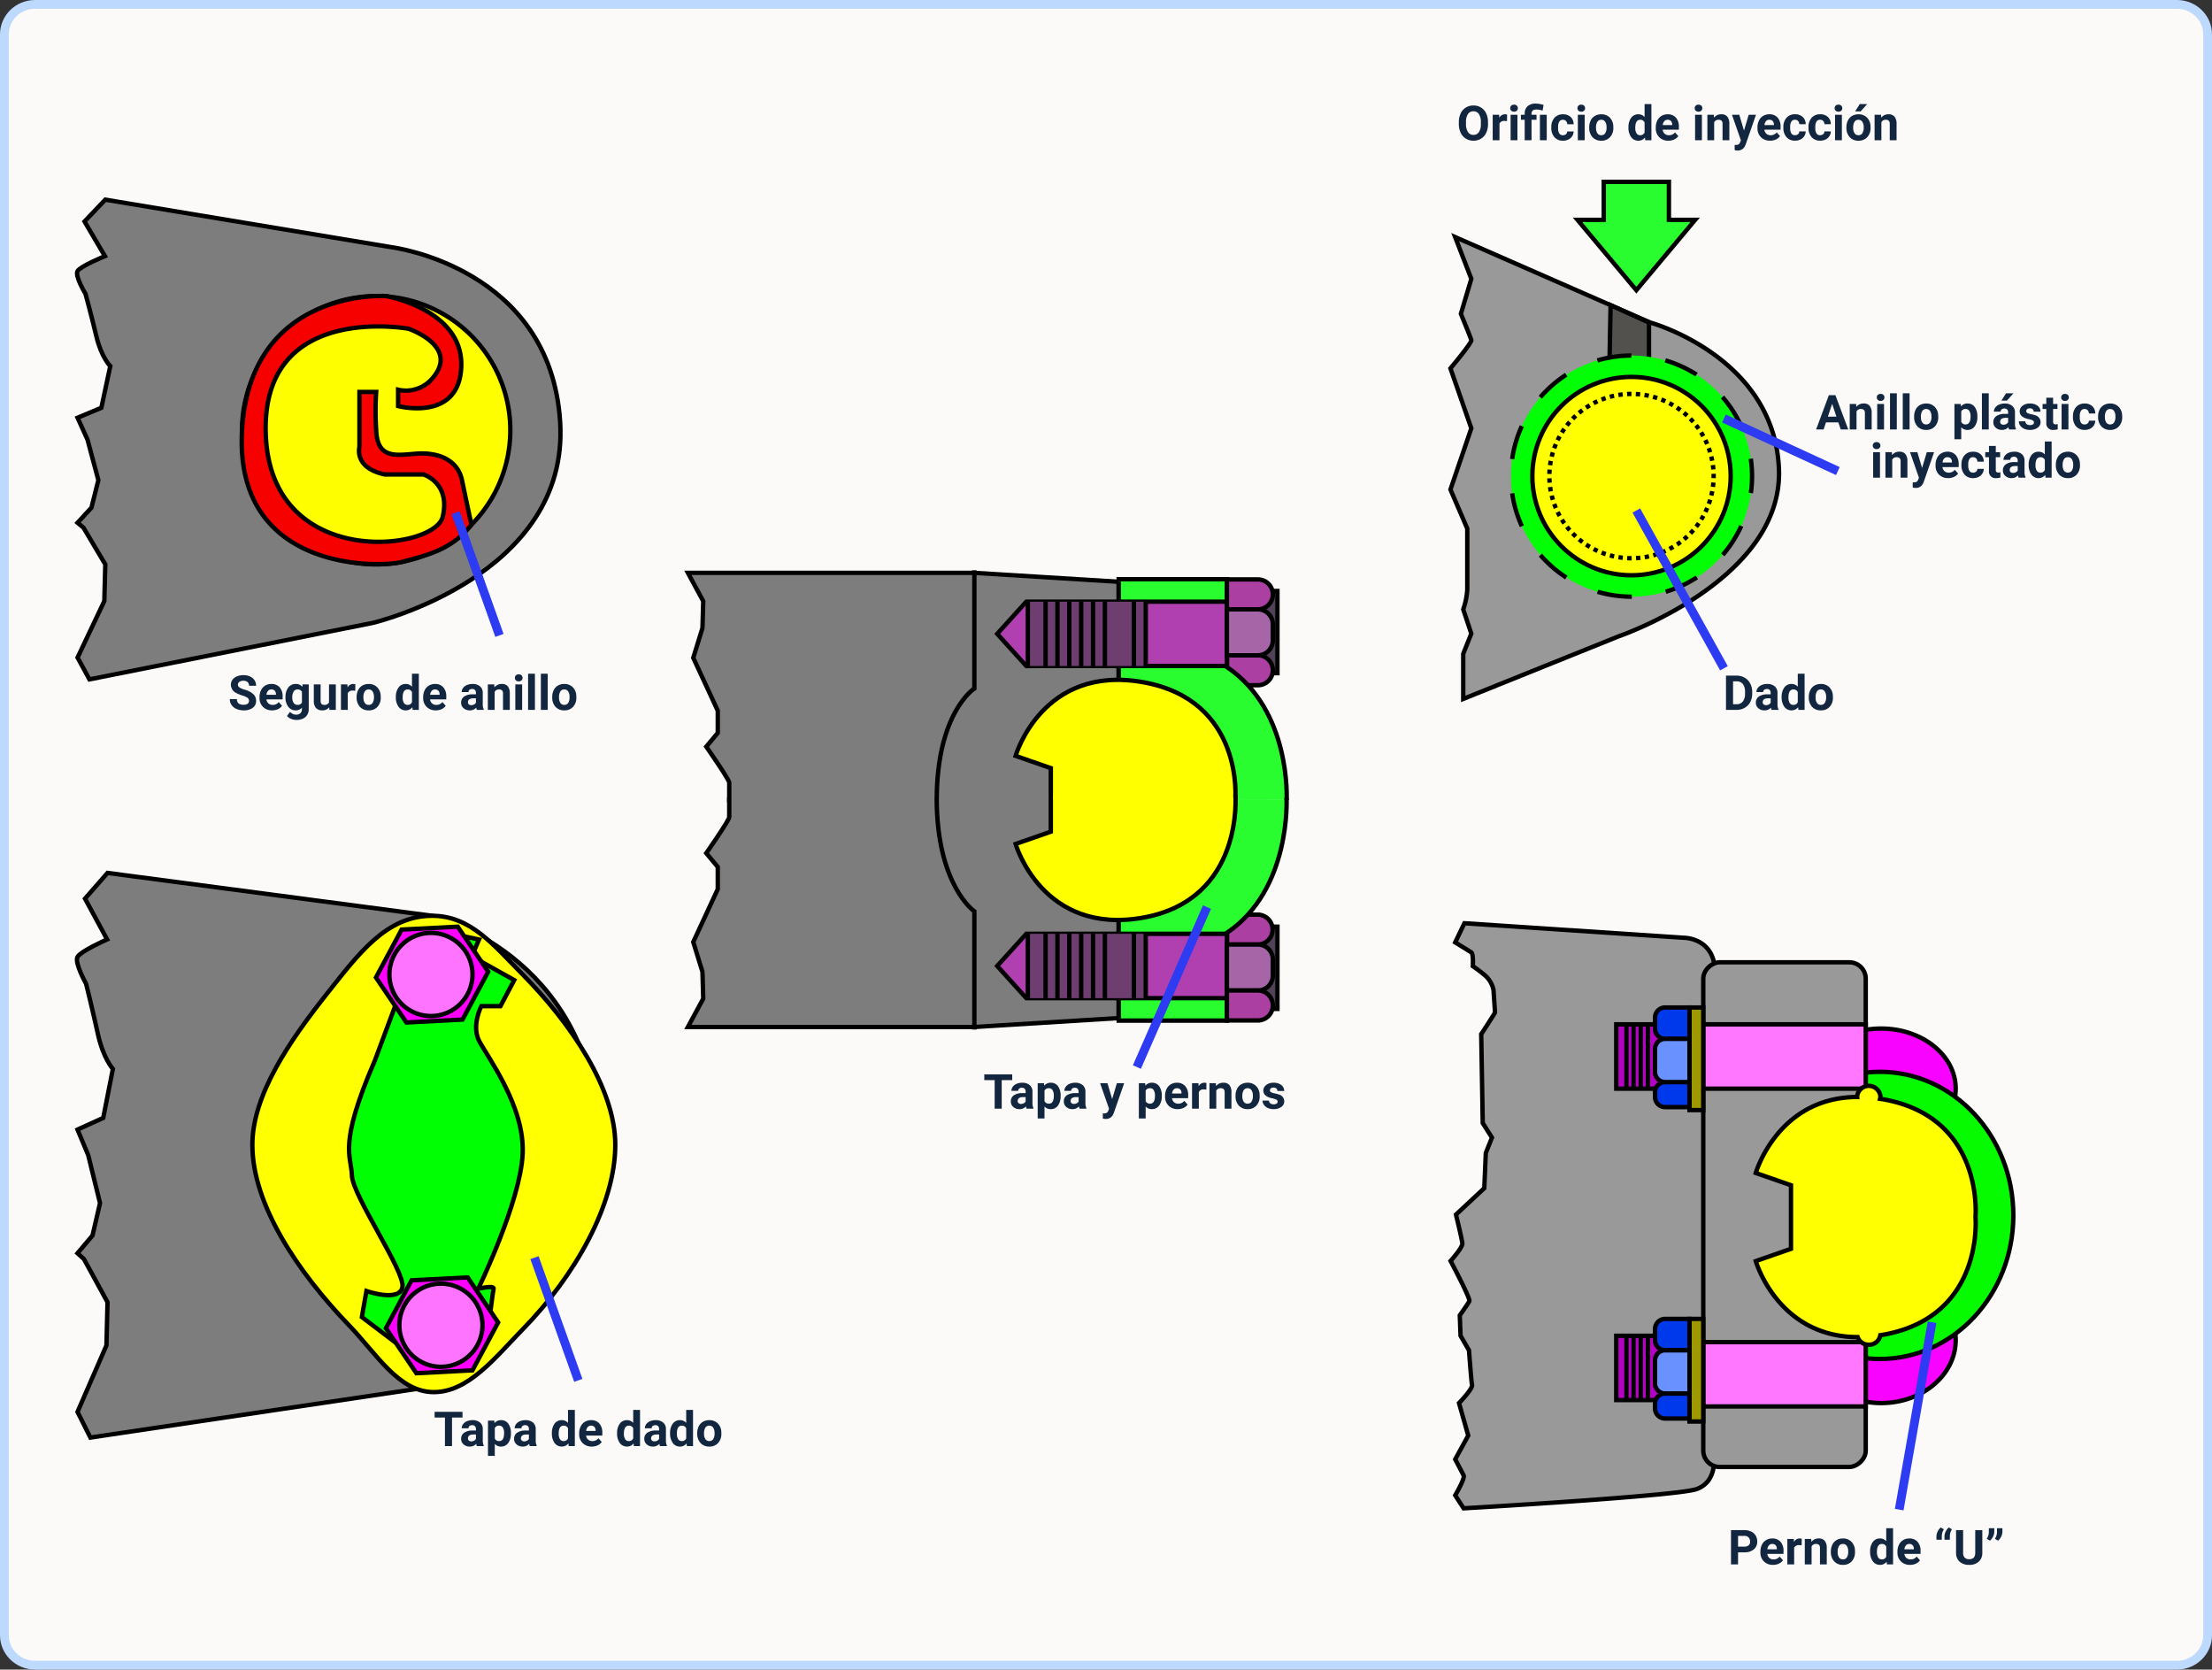 <svg xmlns="http://www.w3.org/2000/svg" xmlns:xlink="http://www.w3.org/1999/xlink" width="504.898" height="381" viewBox="0 0 504.898 381">
  <rect x="0" y="0" width="504.898" height="381" fill="#333333" stroke="none"/>
  <defs>
    <clipPath id="clip-path">
      <rect id="Rectángulo_404612" data-name="Rectángulo 404612" width="107.072" height="76.068" transform="translate(0 0)" fill="none"/>
    </clipPath>
    <clipPath id="clip-path-2">
      <rect id="Rectángulo_404626" data-name="Rectángulo 404626" width="134.551" height="129.552" fill="none"/>
    </clipPath>
    <clipPath id="clip-path-3">
      <rect id="Rectángulo_404627" data-name="Rectángulo 404627" width="110.536" height="111.418" fill="none"/>
    </clipPath>
    <clipPath id="clip-path-4">
      <rect id="Rectángulo_404628" data-name="Rectángulo 404628" width="129.927" height="123.941" transform="translate(0 0)" fill="none"/>
    </clipPath>
  </defs>
  <g id="Grupo_1110515" data-name="Grupo 1110515" transform="translate(-705.051 -3034)">
    <g id="Trazado_899801" data-name="Trazado 899801" transform="translate(705.051 3034)" fill="#fbfaf8">
      <path d="M 496.898 380 L 8 380 C 4.14 380 1 376.931 1 373.158 L 1 7.842 C 1 4.069 4.14 1 8 1 L 496.898 1 C 500.758 1 503.898 4.069 503.898 7.842 L 503.898 373.158 C 503.898 376.931 500.758 380 496.898 380 Z" stroke="none"/>
      <path d="M 8 2 C 4.692 2 2 4.621 2 7.842 L 2 373.158 C 2 376.379 4.692 379 8 379 L 496.898 379 C 500.207 379 502.898 376.379 502.898 373.158 L 502.898 7.842 C 502.898 4.621 500.207 2 496.898 2 L 8 2 M 8 0 L 496.898 0 C 501.317 0 504.898 3.511 504.898 7.842 L 504.898 373.158 C 504.898 377.489 501.317 381 496.898 381 L 8 381 C 3.582 381 3.0517578125e-05 377.489 3.0517578125e-05 373.158 L 3.0517578125e-05 7.842 C 3.0517578125e-05 3.511 3.582 0 8 0 Z" stroke="none" fill="#bdd9fd"/>
    </g>
    <g id="Grupo_1110514" data-name="Grupo 1110514" transform="translate(-26 4)">
      <g id="Grupo_1110513" data-name="Grupo 1110513" transform="translate(14 -7.336)">
        <g id="Grupo_1110503" data-name="Grupo 1110503" transform="translate(1019.932 3167.477) rotate(90)">
          <g id="Grupo_1110500" data-name="Grupo 1110500">
            <g id="Grupo_1110504" data-name="Grupo 1110504">
              <path id="Trazado_901060" data-name="Trazado 901060" d="M52.985,136.428h-4.52c-.7,0-8.213,5.243-8.213,5.243l-3.146-2.622H32.039L19.98,144.642l-6.815-2.1-6.117-.175-6.466,3.5V80.48L2.621,47.535H52.485" fill="#7d7d7d"/>
              <path id="Trazado_901061" data-name="Trazado 901061" d="M52.985,136.428h-4.52c-.7,0-8.213,5.243-8.213,5.243l-3.146-2.622H32.039L19.98,144.642l-6.815-2.1-6.117-.175-6.466,3.5V80.48L2.621,47.535H52.485" fill="none" stroke="#000" stroke-miterlimit="10" stroke-width="1"/>
              <rect id="Rectángulo_404605" data-name="Rectángulo 404605" width="18.757" height="3.262" transform="translate(4.719 11.301)" fill="#514257"/>
              <rect id="Rectángulo_404606" data-name="Rectángulo 404606" width="18.757" height="3.262" transform="translate(4.719 11.301)" fill="none" stroke="#000" stroke-miterlimit="10" stroke-width="1"/>
              <path id="Trazado_901062" data-name="Trazado 901062" d="M26.229,22.836H19.4v-7.07a3.416,3.416,0,0,1,6.832,0Z" fill="#ac3fa2"/>
              <path id="Trazado_901063" data-name="Trazado 901063" d="M26.229,22.836H19.4v-7.07a3.416,3.416,0,0,1,6.832,0Z" fill="none" stroke="#000" stroke-miterlimit="10" stroke-width="1"/>
              <path id="Trazado_901064" data-name="Trazado 901064" d="M52.4,9.2S31.98,8.1,22.077,22.836H2.039v24.7H52.485" fill="#29fd2f"/>
              <path id="Trazado_901065" data-name="Trazado 901065" d="M52.4,9.2S31.98,8.1,22.077,22.836H2.039v24.7H52.485" fill="none" stroke="#000" stroke-miterlimit="10" stroke-width="1"/>
              <path id="Trazado_901066" data-name="Trazado 901066" d="M21.845,68.622,14.5,75.263l-7.34-6.641V22.836h14.68Z" fill="#b03fb0"/>
              <path id="Trazado_901067" data-name="Trazado 901067" d="M21.845,68.622,14.5,75.263l-7.34-6.641V22.836h14.68Z" fill="none" stroke="#000" stroke-miterlimit="10" stroke-width="1"/>
              <rect id="Rectángulo_404607" data-name="Rectángulo 404607" width="14.68" height="27.262" transform="translate(7.165 41.36)" fill="#6e3e70"/>
              <path id="Trazado_901068" data-name="Trazado 901068" d="M52.4,20.918S29.718,18.814,25.55,41.9c-4.171,23.109,16.8,29.166,16.8,29.166l2.8-8.038H52.4" fill="#ff0"/>
              <path id="Trazado_901069" data-name="Trazado 901069" d="M52.4,20.918S29.718,18.814,25.55,41.9c-4.171,23.109,16.8,29.166,16.8,29.166l2.8-8.038H52.4" fill="none" stroke="#000" stroke-miterlimit="10" stroke-width="1"/>
              <path id="Trazado_901070" data-name="Trazado 901070" d="M19.4,22.836H8.912v-7.07a3.415,3.415,0,0,1,3.416-3.415h3.654A3.414,3.414,0,0,1,19.4,15.766Z" fill="#a565a7"/>
              <path id="Trazado_901071" data-name="Trazado 901071" d="M19.4,22.836H8.912v-7.07a3.415,3.415,0,0,1,3.416-3.415h3.654A3.414,3.414,0,0,1,19.4,15.766Z" fill="none" stroke="#000" stroke-miterlimit="10" stroke-width="1"/>
              <path id="Trazado_901072" data-name="Trazado 901072" d="M8.912,22.836H2.082v-7.07a3.415,3.415,0,1,1,6.83,0Z" fill="#ac3fa2"/>
              <path id="Trazado_901073" data-name="Trazado 901073" d="M8.912,22.836H2.082v-7.07a3.415,3.415,0,1,1,6.83,0Z" fill="none" stroke="#000" stroke-miterlimit="10" stroke-width="1"/>
              <line id="Línea_247" data-name="Línea 247" x2="14.756" transform="translate(7.165 41.36)" fill="none" stroke="#000" stroke-miterlimit="10" stroke-width="1"/>
              <line id="Línea_248" data-name="Línea 248" x2="14.756" transform="translate(7.165 44.068)" fill="none" stroke="#000" stroke-miterlimit="10" stroke-width="1"/>
              <line id="Línea_249" data-name="Línea 249" x2="14.756" transform="translate(7.165 50.681)" fill="none" stroke="#000" stroke-miterlimit="10" stroke-width="1"/>
              <line id="Línea_250" data-name="Línea 250" x2="14.756" transform="translate(7.165 53.389)" fill="none" stroke="#000" stroke-miterlimit="10" stroke-width="1"/>
              <line id="Línea_251" data-name="Línea 251" x2="14.756" transform="translate(7.165 56.098)" fill="none" stroke="#000" stroke-miterlimit="10" stroke-width="1"/>
              <line id="Línea_252" data-name="Línea 252" x2="14.756" transform="translate(7.165 58.807)" fill="none" stroke="#000" stroke-miterlimit="10" stroke-width="1"/>
              <line id="Línea_253" data-name="Línea 253" x2="14.756" transform="translate(7.165 61.516)" fill="none" stroke="#000" stroke-miterlimit="10" stroke-width="1"/>
              <line id="Línea_254" data-name="Línea 254" x2="14.756" transform="translate(7.165 64.224)" fill="none" stroke="#000" stroke-miterlimit="10" stroke-width="1"/>
              <line id="Línea_255" data-name="Línea 255" x2="14.756" transform="translate(7.165 68.272)" fill="none" stroke="#000" stroke-miterlimit="10" stroke-width="1"/>
              <path id="Trazado_901074" data-name="Trazado 901074" d="M0,80.479H26.971s5.485,8.59,25.431,8.59" fill="none" stroke="#000" stroke-miterlimit="10" stroke-width="1"/>
            </g>
          </g>
          <path id="Trazado_901075" data-name="Trazado 901075" d="M51.819,136.428h4.52c.7,0,8.213,5.243,8.213,5.243l3.146-2.622h5.067l12.059,5.593,6.815-2.1,6.117-.175,6.466,3.5V80.48l-2.039-32.945H52.319" fill="#7d7d7d"/>
          <path id="Trazado_901076" data-name="Trazado 901076" d="M51.819,136.428h4.52c.7,0,8.213,5.243,8.213,5.243l3.146-2.622h5.067l12.059,5.593,6.815-2.1,6.117-.175,6.466,3.5V80.48l-2.039-32.945H52.319" fill="none" stroke="#000" stroke-miterlimit="10" stroke-width="1"/>
          <rect id="Rectángulo_404609" data-name="Rectángulo 404609" width="18.757" height="3.262" transform="translate(81.33 11.301)" fill="#514257"/>
          <rect id="Rectángulo_404610" data-name="Rectángulo 404610" width="18.757" height="3.262" transform="translate(81.33 11.301)" fill="none" stroke="#000" stroke-miterlimit="10" stroke-width="1"/>
          <path id="Trazado_901077" data-name="Trazado 901077" d="M78.576,22.836h6.831v-7.07a3.416,3.416,0,0,0-6.831,0Z" fill="#ac3fa2"/>
          <path id="Trazado_901078" data-name="Trazado 901078" d="M78.576,22.836h6.831v-7.07a3.416,3.416,0,0,0-6.831,0Z" fill="none" stroke="#000" stroke-miterlimit="10" stroke-width="1"/>
          <path id="Trazado_901079" data-name="Trazado 901079" d="M52.4,9.2S72.824,8.1,82.727,22.836h20.038v24.7H52.319" fill="#29fd2f"/>
          <path id="Trazado_901080" data-name="Trazado 901080" d="M51.964,9.224S72.824,8.1,82.727,22.836h20.038v24.7H52.319" fill="none" stroke="#000" stroke-miterlimit="10" stroke-width="1"/>
          <path id="Trazado_901081" data-name="Trazado 901081" d="M82.96,68.622l7.34,6.641,7.34-6.641V22.836H82.96Z" fill="#b03fb0"/>
          <path id="Trazado_901082" data-name="Trazado 901082" d="M82.96,68.622l7.34,6.641,7.34-6.641V22.836H82.96Z" fill="none" stroke="#000" stroke-miterlimit="10" stroke-width="1"/>
          <rect id="Rectángulo_404611" data-name="Rectángulo 404611" width="14.68" height="27.262" transform="translate(82.961 41.36)" fill="#6e3e70"/>
          <path id="Trazado_901083" data-name="Trazado 901083" d="M51.31,21.1s23.776-2.285,27.944,20.8c4.171,23.109-16.8,29.166-16.8,29.166l-2.8-8.038-8.329-.539" fill="#ff0"/>
          <path id="Trazado_901084" data-name="Trazado 901084" d="M51.165,20.9S75.086,18.814,79.254,41.9c4.171,23.109-16.8,29.166-16.8,29.166l-2.8-8.038H52.191" fill="none" stroke="#000" stroke-miterlimit="10" stroke-width="1"/>
          <path id="Trazado_901085" data-name="Trazado 901085" d="M85.407,22.836H95.892v-7.07a3.415,3.415,0,0,0-3.416-3.415H88.822a3.414,3.414,0,0,0-3.415,3.415Z" fill="#a565a7"/>
          <path id="Trazado_901086" data-name="Trazado 901086" d="M85.407,22.836H95.892v-7.07a3.415,3.415,0,0,0-3.416-3.415H88.822a3.414,3.414,0,0,0-3.415,3.415Z" fill="none" stroke="#000" stroke-miterlimit="10" stroke-width="1"/>
          <path id="Trazado_901087" data-name="Trazado 901087" d="M95.893,22.836h6.83v-7.07a3.415,3.415,0,0,0-6.83,0Z" fill="#ac3fa2"/>
          <path id="Trazado_901088" data-name="Trazado 901088" d="M95.893,22.836h6.83v-7.07a3.415,3.415,0,0,0-6.83,0Z" fill="none" stroke="#000" stroke-miterlimit="10" stroke-width="1"/>
          <line id="Línea_256" data-name="Línea 256" x1="14.756" transform="translate(82.884 41.36)" fill="none" stroke="#000" stroke-miterlimit="10" stroke-width="1"/>
          <line id="Línea_257" data-name="Línea 257" x1="14.756" transform="translate(82.884 44.068)" fill="none" stroke="#000" stroke-miterlimit="10" stroke-width="1"/>
          <line id="Línea_258" data-name="Línea 258" x1="14.756" transform="translate(82.884 50.68)" fill="none" stroke="#000" stroke-miterlimit="10" stroke-width="1"/>
          <line id="Línea_259" data-name="Línea 259" x1="14.756" transform="translate(82.884 53.388)" fill="none" stroke="#000" stroke-miterlimit="10" stroke-width="1"/>
          <line id="Línea_260" data-name="Línea 260" x1="14.756" transform="translate(82.884 56.097)" fill="none" stroke="#000" stroke-miterlimit="10" stroke-width="1"/>
          <line id="Línea_261" data-name="Línea 261" x1="14.756" transform="translate(82.884 58.806)" fill="none" stroke="#000" stroke-miterlimit="10" stroke-width="1"/>
          <line id="Línea_262" data-name="Línea 262" x1="14.756" transform="translate(82.884 61.516)" fill="none" stroke="#000" stroke-miterlimit="10" stroke-width="1"/>
          <line id="Línea_263" data-name="Línea 263" x1="14.756" transform="translate(82.884 64.224)" fill="none" stroke="#000" stroke-miterlimit="10" stroke-width="1"/>
          <line id="Línea_264" data-name="Línea 264" x1="14.756" transform="translate(82.884 68.272)" fill="none" stroke="#000" stroke-miterlimit="10" stroke-width="1"/>
          <path id="Trazado_901089" data-name="Trazado 901089" d="M104.805,80.479H77.834s-5.926,8.6-25.872,8.6" fill="none" stroke="#000" stroke-miterlimit="10" stroke-width="1"/>
        </g>
        <g id="Grupo_1110506" data-name="Grupo 1110506" transform="translate(1123.621 3090.498) rotate(90)">
          <g id="Grupo_1110505" data-name="Grupo 1110505" clip-path="url(#clip-path)">
            <path id="Trazado_901090" data-name="Trazado 901090" d="M106.332,72.583H96.039L91.43,70.739,85.9,72.583a16.919,16.919,0,0,0-4.455-.922H67.463L58.552,75.5l-13.98-4.763L30.9,75.5s-5.838-4.916-6.452-4.763-5.992,2.38-5.992,2.38l-7.989-2.383L.94,74.427l15.538-35.48,3.973-9.074S28.133,1.758,53.636.529,92.044,37.094,92.044,37.094Z" fill="#999"/>
            <path id="Trazado_901091" data-name="Trazado 901091" d="M106.332,72.583H96.039L91.43,70.739,85.9,72.583a16.919,16.919,0,0,0-4.455-.922H67.463L58.552,75.5l-13.98-4.763L30.9,75.5s-5.838-4.916-6.452-4.763-5.992,2.38-5.992,2.38l-7.989-2.383L.94,74.427l15.538-35.48,3.973-9.074S28.133,1.758,53.636.529,92.044,37.094,92.044,37.094Z" fill="none" stroke="#000" stroke-miterlimit="10" stroke-width="1"/>
            <path id="Trazado_901092" data-name="Trazado 901092" d="M31.974,39.245V30.181H20.452l-3.974,8.766Z" fill="#52514e"/>
            <path id="Trazado_901093" data-name="Trazado 901093" d="M31.974,39.245V30.181H20.452l-3.974,8.766Z" fill="none" stroke="#000" stroke-miterlimit="10" stroke-width="1"/>
            <path id="Trazado_901094" data-name="Trazado 901094" d="M83,34.17A27.513,27.513,0,1,1,55.484,6.658,27.512,27.512,0,0,1,83,34.17" fill="#02ff06"/>
            <path id="Trazado_901095" data-name="Trazado 901095" d="M83,34.17A27.513,27.513,0,1,1,55.485,6.658,27.512,27.512,0,0,1,83,34.17Z" fill="none" stroke="#000" stroke-miterlimit="10" stroke-width="1" stroke-dasharray="7.855 7.855"/>
            <path id="Trazado_901096" data-name="Trazado 901096" d="M78.118,34.17A22.634,22.634,0,1,1,55.484,11.536,22.634,22.634,0,0,1,78.118,34.17" fill="#ffff02"/>
            <circle id="Elipse_11641" data-name="Elipse 11641" cx="22.634" cy="22.634" r="22.634" transform="translate(32.85 11.536)" fill="none" stroke="#000" stroke-miterlimit="10" stroke-width="1"/>
            <path id="Trazado_901097" data-name="Trazado 901097" d="M74.232,34.17A18.748,18.748,0,1,1,55.484,15.422,18.748,18.748,0,0,1,74.232,34.17Z" fill="none" stroke="#000" stroke-miterlimit="10" stroke-width="1" stroke-dasharray="0.998 0.998"/>
          </g>
        </g>
        <g id="Grupo_1110508" data-name="Grupo 1110508" transform="translate(1177.105 3247.5) rotate(90)">
          <g id="Grupo_1110507" data-name="Grupo 1110507" clip-path="url(#clip-path-2)">
            <path id="Trazado_901098" data-name="Trazado 901098" d="M4.89,127.9.521,125.8l3.32-50.155s0-5.593,5.593-6.816,113.417,0,113.417,0,5.243-.524,6.815,4.02,4.369,53.126,4.369,53.126l-2.971,1.922s-3.844-2.272-4.543-1.922-3.67,1.922-3.67,1.922l-5.418-2.971-7.412,2.1s-3.248-3.145-4.121-2.971-7.923.7-7.923.7l-3.32,1.923-4.66.174s-2.683-1.921-3.264-2.184-9.144,4.282-9.144,4.282-3.061-2.748-3.977-2.685-6.6,1.461-6.6,1.461l-6.029-6.466-8.039-.349-3.5-1.4-3.32,2.1-20.272.349S21,118.811,20.9,118.811s-5.17.349-5.17.349a6.119,6.119,0,0,0-3.146,1.748,32.9,32.9,0,0,0-2.272,2.971s-2.8-.175-3.145.349S4.89,127.9,4.89,127.9" fill="#999"/>
            <path id="Trazado_901099" data-name="Trazado 901099" d="M4.89,127.9.521,125.8l3.32-50.155s0-5.593,5.593-6.816,113.417,0,113.417,0,5.243-.524,6.815,4.02,4.369,53.126,4.369,53.126l-2.971,1.922s-3.844-2.272-4.543-1.922-3.67,1.922-3.67,1.922l-5.418-2.971-7.412,2.1s-3.248-3.145-4.121-2.971-7.923.7-7.923.7l-3.32,1.923-4.66.174s-2.683-1.921-3.264-2.184-9.144,4.282-9.144,4.282-3.061-2.748-3.977-2.685-6.6,1.461-6.6,1.461l-6.029-6.466-8.039-.349-3.5-1.4-3.32,2.1-20.272.349S21,118.811,20.9,118.811s-5.17.349-5.17.349a6.119,6.119,0,0,0-3.146,1.748,32.9,32.9,0,0,0-2.272,2.971s-2.8-.175-3.145.349S4.89,127.9,4.89,127.9Z" fill="none" stroke="#000" stroke-miterlimit="10" stroke-width="1"/>
            <path id="Trazado_901100" data-name="Trazado 901100" d="M51.987,30.669c0,9.4-6.142,17.015-13.718,17.015S24.55,40.066,24.55,30.669s6.142-17.015,13.719-17.015,13.718,7.618,13.718,17.015" fill="#f803ff"/>
            <path id="Trazado_901101" data-name="Trazado 901101" d="M51.987,30.669c0,9.4-6.142,17.015-13.718,17.015S24.55,40.066,24.55,30.669s6.142-17.015,13.719-17.015S51.987,21.272,51.987,30.669Z" fill="none" stroke="#000" stroke-miterlimit="10" stroke-width="1"/>
            <path id="Trazado_901102" data-name="Trazado 901102" d="M110.021,30.669c0,9.4-6.441,17.015-14.387,17.015S81.246,40.066,81.246,30.669s6.442-17.015,14.388-17.015,14.387,7.618,14.387,17.015" fill="#f803ff"/>
            <path id="Trazado_901103" data-name="Trazado 901103" d="M110.021,30.669c0,9.4-6.441,17.015-14.387,17.015S81.246,40.066,81.246,30.669s6.442-17.015,14.388-17.015S110.021,21.272,110.021,30.669Z" fill="none" stroke="#000" stroke-miterlimit="10" stroke-width="1"/>
            <path id="Trazado_901104" data-name="Trazado 901104" d="M99.958,30.959c0,16.822-14.67,30.459-32.767,30.459S34.424,47.781,34.424,30.959,49.094.5,67.191.5,99.958,14.137,99.958,30.959" fill="#06fa00"/>
            <ellipse id="Elipse_11642" data-name="Elipse 11642" cx="32.767" cy="30.459" rx="32.767" ry="30.459" transform="translate(34.424 0.5)" fill="none" stroke="#000" stroke-miterlimit="10" stroke-width="1"/>
            <path id="Trazado_901105" data-name="Trazado 901105" d="M120.863,71.277H13.17a3.736,3.736,0,0,1-3.736-3.736V37.928a3.736,3.736,0,0,1,3.736-3.736H120.863a3.736,3.736,0,0,1,3.736,3.736V67.541a3.736,3.736,0,0,1-3.736,3.736" fill="#999"/>
            <rect id="Rectángulo_404613" data-name="Rectángulo 404613" width="115.165" height="37.085" rx="3.736" transform="translate(9.434 34.192)" fill="none" stroke="#000" stroke-miterlimit="10" stroke-width="1"/>
            <rect id="Rectángulo_404614" data-name="Rectángulo 404614" width="14.68" height="37.085" transform="translate(23.589 34.192)" fill="#ff76ff"/>
            <rect id="Rectángulo_404615" data-name="Rectángulo 404615" width="14.68" height="37.085" transform="translate(23.589 34.192)" fill="none" stroke="#000" stroke-miterlimit="10" stroke-width="1"/>
            <rect id="Rectángulo_404616" data-name="Rectángulo 404616" width="14.68" height="37.085" transform="translate(96.113 34.192)" fill="#ff76ff"/>
            <rect id="Rectángulo_404617" data-name="Rectángulo 404617" width="14.68" height="37.085" transform="translate(96.113 34.192)" fill="none" stroke="#000" stroke-miterlimit="10" stroke-width="1"/>
            <path id="Trazado_901106" data-name="Trazado 901106" d="M96.7,33.495a2.561,2.561,0,0,0-2.174-2.63c-.039-.248-.066-.487-.111-.739C90.247,7.038,67.564,9.141,67.564,9.141S44.88,7.038,40.712,30.126c-.049.27-.078.527-.12.793a2.154,2.154,0,0,0-.558-.079,2.668,2.668,0,0,0,0,5.31c.044,0,.086-.012.131-.014.094,18.17,17.345,23.156,17.345,23.156l2.8-8.039H74.821l2.8,8.039s17.311-5.006,17.344-23.257a2.623,2.623,0,0,0,1.74-2.54" fill="#ffff02"/>
            <path id="Trazado_901107" data-name="Trazado 901107" d="M96.7,33.495a2.561,2.561,0,0,0-2.174-2.63c-.039-.248-.066-.487-.111-.739C90.247,7.038,67.564,9.141,67.564,9.141S44.88,7.038,40.712,30.126c-.049.27-.078.527-.12.793a2.154,2.154,0,0,0-.558-.079,2.668,2.668,0,0,0,0,5.31c.044,0,.086-.012.131-.014.094,18.17,17.345,23.156,17.345,23.156l2.8-8.039H74.821l2.8,8.039s17.311-5.006,17.344-23.257A2.623,2.623,0,0,0,96.7,33.495Z" fill="none" stroke="#000" stroke-miterlimit="10" stroke-width="1"/>
            <rect id="Rectángulo_404618" data-name="Rectángulo 404618" width="14.68" height="10.252" transform="translate(23.589 80.889)" fill="#b602c4"/>
            <rect id="Rectángulo_404619" data-name="Rectángulo 404619" width="14.68" height="10.252" transform="translate(23.589 80.889)" fill="none" stroke="#000" stroke-miterlimit="10" stroke-width="1"/>
            <rect id="Rectángulo_404620" data-name="Rectángulo 404620" width="23.417" height="3.146" transform="translate(19.745 71.276)" fill="#9f9901"/>
            <rect id="Rectángulo_404621" data-name="Rectángulo 404621" width="23.417" height="3.146" transform="translate(19.745 71.276)" fill="none" stroke="#000" stroke-miterlimit="10" stroke-width="1"/>
            <path id="Trazado_901108" data-name="Trazado 901108" d="M22.045,82.287h2.563a2.3,2.3,0,0,0,2.3-2.3V74.423H19.744v5.563a2.3,2.3,0,0,0,2.3,2.3" fill="#0038ec"/>
            <path id="Trazado_901109" data-name="Trazado 901109" d="M22.045,82.287h2.563a2.3,2.3,0,0,0,2.3-2.3V74.423H19.744v5.563A2.3,2.3,0,0,0,22.045,82.287Z" fill="none" stroke="#000" stroke-miterlimit="10" stroke-width="1"/>
            <path id="Trazado_901110" data-name="Trazado 901110" d="M39.068,82.287H40.18a2.3,2.3,0,0,0,2.3-2.3V74.423H36.767v5.563a2.3,2.3,0,0,0,2.3,2.3" fill="#0038ec"/>
            <path id="Trazado_901111" data-name="Trazado 901111" d="M39.068,82.287H40.18a2.3,2.3,0,0,0,2.3-2.3V74.423H36.767v5.563A2.3,2.3,0,0,0,39.068,82.287Z" fill="none" stroke="#000" stroke-miterlimit="10" stroke-width="1"/>
            <path id="Trazado_901112" data-name="Trazado 901112" d="M29.211,82.287h5.255a2.3,2.3,0,0,0,2.3-2.3V74.423H26.91v5.563a2.3,2.3,0,0,0,2.3,2.3" fill="#6991ff"/>
            <path id="Trazado_901113" data-name="Trazado 901113" d="M29.211,82.287h5.255a2.3,2.3,0,0,0,2.3-2.3V74.423H26.91v5.563A2.3,2.3,0,0,0,29.211,82.287Z" fill="none" stroke="#000" stroke-miterlimit="10" stroke-width="1"/>
            <line id="Línea_265" data-name="Línea 265" x2="14.68" transform="translate(23.589 83.918)" fill="none" stroke="#000" stroke-miterlimit="10" stroke-width="1"/>
            <line id="Línea_266" data-name="Línea 266" x2="14.68" transform="translate(23.589 85.549)" fill="none" stroke="#000" stroke-miterlimit="10" stroke-width="1"/>
            <line id="Línea_267" data-name="Línea 267" x2="14.68" transform="translate(23.589 87.18)" fill="none" stroke="#000" stroke-miterlimit="10" stroke-width="1"/>
            <line id="Línea_268" data-name="Línea 268" x2="14.68" transform="translate(23.589 88.811)" fill="none" stroke="#000" stroke-miterlimit="10" stroke-width="1"/>
            <rect id="Rectángulo_404622" data-name="Rectángulo 404622" width="14.68" height="10.252" transform="translate(94.657 80.889)" fill="#b602c4"/>
            <rect id="Rectángulo_404623" data-name="Rectángulo 404623" width="14.68" height="10.252" transform="translate(94.657 80.889)" fill="none" stroke="#000" stroke-miterlimit="10" stroke-width="1"/>
            <rect id="Rectángulo_404624" data-name="Rectángulo 404624" width="23.417" height="3.146" transform="translate(90.813 71.276)" fill="#9f9901"/>
            <rect id="Rectángulo_404625" data-name="Rectángulo 404625" width="23.417" height="3.146" transform="translate(90.813 71.276)" fill="none" stroke="#000" stroke-miterlimit="10" stroke-width="1"/>
            <path id="Trazado_901114" data-name="Trazado 901114" d="M93.113,82.287h2.563a2.3,2.3,0,0,0,2.3-2.3V74.423H90.812v5.563a2.3,2.3,0,0,0,2.3,2.3" fill="#0038ec"/>
            <path id="Trazado_901115" data-name="Trazado 901115" d="M93.113,82.287h2.563a2.3,2.3,0,0,0,2.3-2.3V74.423H90.812v5.563A2.3,2.3,0,0,0,93.113,82.287Z" fill="none" stroke="#000" stroke-miterlimit="10" stroke-width="1"/>
            <path id="Trazado_901116" data-name="Trazado 901116" d="M110.136,82.287h1.112a2.3,2.3,0,0,0,2.3-2.3V74.423h-5.714v5.563a2.3,2.3,0,0,0,2.3,2.3" fill="#0038ec"/>
            <path id="Trazado_901117" data-name="Trazado 901117" d="M110.136,82.287h1.112a2.3,2.3,0,0,0,2.3-2.3V74.423h-5.714v5.563A2.3,2.3,0,0,0,110.136,82.287Z" fill="none" stroke="#000" stroke-miterlimit="10" stroke-width="1"/>
            <path id="Trazado_901118" data-name="Trazado 901118" d="M100.278,82.287h5.256a2.3,2.3,0,0,0,2.3-2.3V74.423H97.977v5.563a2.3,2.3,0,0,0,2.3,2.3" fill="#6991ff"/>
            <path id="Trazado_901119" data-name="Trazado 901119" d="M100.278,82.287h5.256a2.3,2.3,0,0,0,2.3-2.3V74.423H97.977v5.563A2.3,2.3,0,0,0,100.278,82.287Z" fill="none" stroke="#000" stroke-miterlimit="10" stroke-width="1"/>
            <line id="Línea_269" data-name="Línea 269" x2="14.68" transform="translate(94.657 83.918)" fill="none" stroke="#000" stroke-miterlimit="10" stroke-width="1"/>
            <line id="Línea_270" data-name="Línea 270" x2="14.68" transform="translate(94.657 85.549)" fill="none" stroke="#000" stroke-miterlimit="10" stroke-width="1"/>
            <line id="Línea_271" data-name="Línea 271" x2="14.68" transform="translate(94.657 87.18)" fill="none" stroke="#000" stroke-miterlimit="10" stroke-width="1"/>
            <line id="Línea_272" data-name="Línea 272" x2="14.68" transform="translate(94.657 88.811)" fill="none" stroke="#000" stroke-miterlimit="10" stroke-width="1"/>
          </g>
        </g>
        <g id="Grupo_1110510" data-name="Grupo 1110510" transform="translate(845.469 3082.379) rotate(90)">
          <g id="Grupo_1110509" data-name="Grupo 1110509" clip-path="url(#clip-path-3)">
            <path id="Trazado_901120" data-name="Trazado 901120" d="M.537,104.4,11.393,39.032S15.917,2.844,51.2.583,97.115,43.33,97.115,43.33l12.892,64.686-4.976,2.714-12.892-6.107L83.77,104.4,75.4,109.373l-1.131,1.357-3.445-3.168-6.28-1.581-9.274,2.488L50.3,110.73,48.034,105.3l-9.5-2.036s-2.036,2.036-6.786,3.166-9.725,2.488-9.725,2.488-4.071,2.488-5.2,1.809-3.4-6.245-3.4-6.245l-7.906,4.662Z" transform="translate(-0.016 -0.015)" fill="#7d7d7d"/>
            <path id="Trazado_901121" data-name="Trazado 901121" d="M.537,104.4,11.393,39.032S15.917,2.844,51.2.583,97.115,43.33,97.115,43.33l12.892,64.686-4.976,2.714-12.892-6.107L83.77,104.4,75.4,109.373l-1.131,1.357-3.445-3.168-6.28-1.581-9.274,2.488L50.3,110.73,48.034,105.3l-9.5-2.036s-2.036,2.036-6.786,3.166-9.725,2.488-9.725,2.488-4.071,2.488-5.2,1.809-3.4-6.245-3.4-6.245l-7.906,4.662Z" transform="translate(-0.016 -0.015)" fill="none" stroke="#000" stroke-miterlimit="10" stroke-width="1"/>
            <path id="Trazado_901122" data-name="Trazado 901122" d="M84.434,42.914A30.617,30.617,0,1,1,53.817,12.3,30.617,30.617,0,0,1,84.434,42.914" transform="translate(-0.68 -0.361)" fill="#fffe00"/>
            <path id="Trazado_901123" data-name="Trazado 901123" d="M84.434,42.914A30.617,30.617,0,1,1,53.817,12.3,30.617,30.617,0,0,1,84.434,42.914Z" transform="translate(-0.68 -0.361)" fill="none" stroke="#000" stroke-miterlimit="10" stroke-width="1"/>
            <path id="Trazado_901124" data-name="Trazado 901124" d="M45.078,43.182V47H57.631s4.75,1.357,6.276-5.768V32.409S65.769,26.15,73.576,28,85.791,67.014,55.087,68.371,30.66,35.8,30.66,35.8s4.071-12.044,11.535-5.258a7.9,7.9,0,0,1,2.375,7.633H48.3s3.732-14.08-9.159-14.419S23.2,40.891,23.2,40.891,21.164,71.933,53.816,73.8,85.209,41.926,83.836,37.143s-2.447-11.056-8.459-15.7c0,0-5.192,1.124-10.112,2.142s-6.446,5.767-6.107,10.347,1.361,8.994-5.342,9.247a67.565,67.565,0,0,1-8.738,0" transform="translate(-0.68 -0.629)" fill="#f70000"/>
            <path id="Trazado_901125" data-name="Trazado 901125" d="M45.078,43.182V47H57.631s4.75,1.357,6.276-5.768V32.409S65.769,26.15,73.576,28,85.791,67.014,55.087,68.371,30.66,35.8,30.66,35.8s4.071-12.044,11.535-5.258a7.9,7.9,0,0,1,2.375,7.633H48.3s3.732-14.08-9.159-14.419S23.2,40.891,23.2,40.891,21.164,71.933,53.816,73.8,85.209,41.926,83.836,37.143s-2.447-11.056-8.459-15.7c0,0-5.192,1.124-10.112,2.142s-6.446,5.767-6.107,10.347,1.361,8.994-5.342,9.247A67.565,67.565,0,0,1,45.078,43.182Z" transform="translate(-0.68 -0.629)" fill="none" stroke="#000" stroke-miterlimit="10" stroke-width="1"/>
          </g>
        </g>
        <g id="Grupo_1110512" data-name="Grupo 1110512" transform="translate(857.992 3236.008) rotate(90)">
          <g id="Grupo_1110511" data-name="Grupo 1110511" clip-path="url(#clip-path-4)">
            <path id="Trazado_901126" data-name="Trazado 901126" d="M.531,116.4l9.782-74.081s8.321-35.73,49.85-38.176,58.119,41.7,58.119,41.7l11.1,74.468-5.857,2.935-15.174-6.6L98.5,116.4l-9.85,5.381-1.331,1.467-4.055-3.426-7.392-1.71L64.955,120.8,59.1,123.248l-2.662-5.87-11.181-2.2s-2.4,2.2-7.986,3.424-11.448,2.69-11.448,2.69-4.791,2.691-6.123,1.957-4-6.754-4-6.754l-9.306,5.042Z" fill="#7d7d7d"/>
            <path id="Trazado_901127" data-name="Trazado 901127" d="M.531,116.4l9.782-74.081s8.321-35.73,49.85-38.176,58.119,41.7,58.119,41.7l11.1,74.468-5.857,2.935-15.174-6.6L98.5,116.4l-9.85,5.381-1.331,1.467-4.055-3.426-7.392-1.71L64.955,120.8,59.1,123.248l-2.662-5.87-11.181-2.2s-2.4,2.2-7.986,3.424-11.448,2.69-11.448,2.69-4.791,2.691-6.123,1.957-4-6.754-4-6.754l-9.306,5.042Z" fill="none" stroke="#000" stroke-miterlimit="10" stroke-width="1"/>
            <path id="Trazado_901128" data-name="Trazado 901128" d="M119.011,41.919c0,8.034-8.651,13-15.241,19.349C91.6,73,76.16,83.338,62.592,83.338,51.2,83.338,38.8,74.81,27.963,66.209c-9.055-7.188-17.651-13.477-17.651-23.891,0-8.763,6.56-13.93,13.416-20.7C34.768,10.729,49.691.5,62.592.5c13.667,0,29.94,9.25,42.089,21.123,6.441,6.3,14.33,12.37,14.33,20.3" fill="#ffff02"/>
            <path id="Trazado_901129" data-name="Trazado 901129" d="M119.011,41.919c0,8.034-8.651,13-15.241,19.349C91.6,73,76.16,83.338,62.592,83.338,51.2,83.338,38.8,74.81,27.963,66.209c-9.055-7.188-17.651-13.477-17.651-23.891,0-8.763,6.56-13.93,13.416-20.7C34.768,10.729,49.691.5,62.592.5c13.667,0,29.94,9.25,42.089,21.123C111.122,27.918,119.011,33.993,119.011,41.919Z" fill="none" stroke="#000" stroke-miterlimit="10" stroke-width="1"/>
            <path id="Trazado_901130" data-name="Trazado 901130" d="M15.031,34.927l.7-3.32,3.845,1.66,5.417-9.7,5.942,3.145v4.369s4.369,2.272,7.864.525,14.854-10.486,25.864-9.962S95.419,31.781,95.419,31.781s-.874-3.692,0-3.506,5.767.8,5.767.8L110.1,47.509l-8.214,10.835L95.943,57.3s2.622-7.515-.873-8.214-20.8,11.36-25.515,11.534-6.815,3.146-26.213-5.242L25.516,48.733Z" fill="#00ff02"/>
            <path id="Trazado_901131" data-name="Trazado 901131" d="M15.031,34.927l.7-3.32,3.845,1.66,5.417-9.7,5.942,3.145v4.369s4.369,2.272,7.864.525,14.854-10.486,25.864-9.962S95.419,31.781,95.419,31.781s-.874-3.692,0-3.506,5.767.8,5.767.8L110.1,47.509l-8.214,10.835L95.943,57.3s2.622-7.515-.873-8.214-20.8,11.36-25.515,11.534-6.815,3.146-26.213-5.242L25.516,48.733Z" fill="none" stroke="#000" stroke-miterlimit="10" stroke-width="1"/>
            <path id="Trazado_901132" data-name="Trazado 901132" d="M114.7,45.9l-10.271,6.95L93.5,47l-.66-12.809,10.271-6.95L114.041,33.1Z" fill="#f0f"/>
            <path id="Trazado_901133" data-name="Trazado 901133" d="M114.7,45.9l-10.271,6.95L93.5,47l-.66-12.809,10.271-6.95L114.041,33.1Z" fill="none" stroke="#000" stroke-miterlimit="10" stroke-width="1"/>
            <path id="Trazado_901134" data-name="Trazado 901134" d="M113.231,40.3a9.485,9.485,0,1,1-9.485-9.485,9.485,9.485,0,0,1,9.485,9.485" fill="#ff74ff"/>
            <path id="Trazado_901135" data-name="Trazado 901135" d="M113.231,40.3a9.485,9.485,0,1,1-9.485-9.485A9.485,9.485,0,0,1,113.231,40.3Z" fill="none" stroke="#000" stroke-miterlimit="10" stroke-width="1"/>
            <path id="Trazado_901136" data-name="Trazado 901136" d="M34.66,48.176l-10.271,6.95L13.458,49.268,12.8,36.459l10.271-6.95L34,35.367Z" fill="#f0f"/>
            <path id="Trazado_901137" data-name="Trazado 901137" d="M34.66,48.176l-10.271,6.95L13.458,49.268,12.8,36.459l10.271-6.95L34,35.367Z" fill="none" stroke="#000" stroke-miterlimit="10" stroke-width="1"/>
            <path id="Trazado_901138" data-name="Trazado 901138" d="M33.189,42.576A9.484,9.484,0,1,1,23.7,33.091a9.485,9.485,0,0,1,9.485,9.485" fill="#ff74ff"/>
            <path id="Trazado_901139" data-name="Trazado 901139" d="M33.189,42.576A9.484,9.484,0,1,1,23.7,33.091,9.485,9.485,0,0,1,33.189,42.576Z" fill="none" stroke="#000" stroke-miterlimit="10" stroke-width="1"/>
          </g>
        </g>
      </g>
      <path id="Trazado_901278" data-name="Trazado 901278" d="M-35.162-2.052a.827.827,0,0,0-.322-.7,4.227,4.227,0,0,0-1.16-.516A8.224,8.224,0,0,1-37.971-3.8,2.168,2.168,0,0,1-39.3-5.742a1.888,1.888,0,0,1,.357-1.131,2.33,2.33,0,0,1,1.026-.776,3.861,3.861,0,0,1,1.5-.279,3.515,3.515,0,0,1,1.493.3,2.378,2.378,0,0,1,1.018.857,2.242,2.242,0,0,1,.363,1.257h-1.611a1.055,1.055,0,0,0-.338-.835,1.391,1.391,0,0,0-.951-.3,1.486,1.486,0,0,0-.918.25.788.788,0,0,0-.328.658.754.754,0,0,0,.384.639,4.339,4.339,0,0,0,1.131.483,4.885,4.885,0,0,1,2,1.026,2.043,2.043,0,0,1,.628,1.525A1.882,1.882,0,0,1-34.313-.47a3.362,3.362,0,0,1-2.068.577,3.993,3.993,0,0,1-1.644-.33,2.6,2.6,0,0,1-1.131-.905,2.318,2.318,0,0,1-.389-1.332h1.617q0,1.294,1.547,1.294a1.5,1.5,0,0,0,.9-.234A.76.76,0,0,0-35.162-2.052Zm5.28,2.159a2.853,2.853,0,0,1-2.081-.784,2.787,2.787,0,0,1-.8-2.089v-.15a3.511,3.511,0,0,1,.338-1.566,2.483,2.483,0,0,1,.959-1.063,2.691,2.691,0,0,1,1.415-.373,2.412,2.412,0,0,1,1.877.752,3.056,3.056,0,0,1,.685,2.132V-2.4h-3.7a1.442,1.442,0,0,0,.454.913,1.372,1.372,0,0,0,.959.344,1.675,1.675,0,0,0,1.4-.65l.763.854a2.33,2.33,0,0,1-.945.771A3.1,3.1,0,0,1-29.882.107Zm-.177-4.775a.97.97,0,0,0-.749.313,1.62,1.62,0,0,0-.368.9h2.159v-.124a1.156,1.156,0,0,0-.279-.8A1,1,0,0,0-30.059-4.667Zm3.223,1.719A3.406,3.406,0,0,1-26.2-5.1a2.062,2.062,0,0,1,1.716-.816A1.809,1.809,0,0,1-23-5.264l.064-.548h1.407V-.193a2.484,2.484,0,0,1-.346,1.327,2.225,2.225,0,0,1-.975.859,3.427,3.427,0,0,1-1.472.3,3.187,3.187,0,0,1-1.246-.255,2.212,2.212,0,0,1-.918-.658l.688-.945a1.818,1.818,0,0,0,1.407.65,1.331,1.331,0,0,0,.961-.33,1.239,1.239,0,0,0,.344-.937V-.5a1.8,1.8,0,0,1-1.413.607,2.057,2.057,0,0,1-1.695-.819,3.405,3.405,0,0,1-.647-2.173Zm1.552.11a2.132,2.132,0,0,0,.317,1.244,1.007,1.007,0,0,0,.87.451,1.077,1.077,0,0,0,1.015-.534V-4.133a1.075,1.075,0,0,0-1-.534,1.014,1.014,0,0,0-.878.459A2.4,2.4,0,0,0-25.284-2.838Zm8.433,2.247a1.947,1.947,0,0,1-1.59.7A1.836,1.836,0,0,1-19.868-.43,2.293,2.293,0,0,1-20.37-2V-5.812h1.552v3.759q0,.909.827.909a1.121,1.121,0,0,0,1.085-.549V-5.812h1.558V0h-1.461Zm5.94-3.765A4.217,4.217,0,0,0-11.47-4.4a1.137,1.137,0,0,0-1.155.6V0h-1.552V-5.812h1.466l.043.693a1.438,1.438,0,0,1,1.294-.8,1.626,1.626,0,0,1,.483.07Zm.312,1.4A3.447,3.447,0,0,1-10.267-4.5a2.438,2.438,0,0,1,.959-1.047,2.8,2.8,0,0,1,1.453-.371,2.646,2.646,0,0,1,1.92.72,2.889,2.889,0,0,1,.83,1.955l.011.4A3.038,3.038,0,0,1-5.841-.7a2.6,2.6,0,0,1-2,.808A2.608,2.608,0,0,1-9.851-.7,3.091,3.091,0,0,1-10.6-2.89Zm1.552.11a2.172,2.172,0,0,0,.312,1.267,1.028,1.028,0,0,0,.892.438,1.03,1.03,0,0,0,.881-.433,2.377,2.377,0,0,0,.317-1.385,2.151,2.151,0,0,0-.317-1.259,1.03,1.03,0,0,0-.892-.446,1.013,1.013,0,0,0-.881.444A2.417,2.417,0,0,0-9.048-2.849Zm7.407-.1a3.5,3.5,0,0,1,.61-2.165A1.978,1.978,0,0,1,.636-5.919a1.78,1.78,0,0,1,1.4.634V-8.25H3.6V0h-1.4L2.119-.618A1.827,1.827,0,0,1,.626.107,1.973,1.973,0,0,1-1.021-.7,3.615,3.615,0,0,1-1.641-2.949Zm1.552.11A2.307,2.307,0,0,0,.2-1.581a.927.927,0,0,0,.827.437,1.038,1.038,0,0,0,1.015-.61v-2.3a1.023,1.023,0,0,0-1-.61Q-.089-4.667-.089-2.838ZM7.474.107A2.853,2.853,0,0,1,5.393-.677a2.787,2.787,0,0,1-.8-2.089v-.15a3.511,3.511,0,0,1,.338-1.566,2.483,2.483,0,0,1,.959-1.063A2.691,2.691,0,0,1,7.3-5.919a2.412,2.412,0,0,1,1.877.752,3.056,3.056,0,0,1,.685,2.132V-2.4h-3.7a1.442,1.442,0,0,0,.454.913,1.372,1.372,0,0,0,.959.344,1.675,1.675,0,0,0,1.4-.65L9.74-.94A2.33,2.33,0,0,1,8.8-.169,3.1,3.1,0,0,1,7.474.107ZM7.3-4.667a.97.97,0,0,0-.749.313,1.62,1.62,0,0,0-.368.9H8.339v-.124a1.156,1.156,0,0,0-.279-.8A1,1,0,0,0,7.3-4.667ZM16.852,0A1.724,1.724,0,0,1,16.7-.521,1.878,1.878,0,0,1,15.23.107a2.063,2.063,0,0,1-1.415-.494,1.589,1.589,0,0,1-.561-1.246,1.642,1.642,0,0,1,.685-1.418,3.379,3.379,0,0,1,1.979-.5h.714v-.333a.958.958,0,0,0-.207-.645.813.813,0,0,0-.653-.242.925.925,0,0,0-.615.188.639.639,0,0,0-.223.516H13.382A1.559,1.559,0,0,1,13.694-5a2.059,2.059,0,0,1,.881-.674,3.21,3.21,0,0,1,1.278-.244,2.536,2.536,0,0,1,1.705.54,1.888,1.888,0,0,1,.631,1.517v2.519A2.778,2.778,0,0,0,18.42-.091V0ZM15.568-1.08a1.337,1.337,0,0,0,.634-.153,1,1,0,0,0,.43-.411v-1h-.58q-1.166,0-1.241.806l-.005.091a.621.621,0,0,0,.2.478A.793.793,0,0,0,15.568-1.08ZM20.81-5.812l.048.671a2.029,2.029,0,0,1,1.67-.779,1.686,1.686,0,0,1,1.375.542,2.531,2.531,0,0,1,.462,1.622V0H22.814V-3.725a1.011,1.011,0,0,0-.215-.719.96.96,0,0,0-.714-.223,1.067,1.067,0,0,0-.983.56V0H19.349V-5.812ZM27.18,0H25.623V-5.812H27.18ZM25.531-7.315a.764.764,0,0,1,.234-.575.878.878,0,0,1,.636-.226.88.88,0,0,1,.634.226.76.76,0,0,1,.236.575.762.762,0,0,1-.239.58.882.882,0,0,1-.631.226.882.882,0,0,1-.631-.226A.762.762,0,0,1,25.531-7.315ZM30.1,0H28.539V-8.25H30.1Zm2.917,0H31.456V-8.25h1.558ZM34.05-2.959A3.447,3.447,0,0,1,34.383-4.5a2.438,2.438,0,0,1,.959-1.047,2.8,2.8,0,0,1,1.453-.371,2.646,2.646,0,0,1,1.92.72,2.889,2.889,0,0,1,.83,1.955l.011.4A3.038,3.038,0,0,1,38.809-.7a2.6,2.6,0,0,1-2,.808A2.608,2.608,0,0,1,34.8-.7,3.091,3.091,0,0,1,34.05-2.89Zm1.552.11a2.172,2.172,0,0,0,.312,1.267,1.028,1.028,0,0,0,.892.438,1.03,1.03,0,0,0,.881-.433A2.377,2.377,0,0,0,38-2.962a2.151,2.151,0,0,0-.317-1.259,1.03,1.03,0,0,0-.892-.446,1.013,1.013,0,0,0-.881.444A2.417,2.417,0,0,0,35.6-2.849Z" transform="translate(823.051 3192)" fill="#12263f"/>
      <path id="Trazado_901277" data-name="Trazado 901277" d="M-26.428-6.515h-2.4V0h-1.611V-6.515H-32.8V-7.82h6.37ZM-23.147,0A1.724,1.724,0,0,1-23.3-.521a1.878,1.878,0,0,1-1.466.628,2.063,2.063,0,0,1-1.415-.494,1.589,1.589,0,0,1-.561-1.246,1.642,1.642,0,0,1,.685-1.418,3.379,3.379,0,0,1,1.979-.5h.714v-.333a.958.958,0,0,0-.207-.645.813.813,0,0,0-.653-.242.925.925,0,0,0-.615.188.639.639,0,0,0-.223.516h-1.552A1.559,1.559,0,0,1-26.3-5a2.059,2.059,0,0,1,.881-.674,3.21,3.21,0,0,1,1.278-.244,2.536,2.536,0,0,1,1.705.54,1.888,1.888,0,0,1,.631,1.517v2.519a2.778,2.778,0,0,0,.231,1.251V0ZM-24.43-1.08a1.337,1.337,0,0,0,.634-.153,1,1,0,0,0,.43-.411v-1h-.58q-1.166,0-1.241.806l-.005.091a.621.621,0,0,0,.2.478A.793.793,0,0,0-24.43-1.08Zm9.045-1.772A3.485,3.485,0,0,1-16-.7a1.955,1.955,0,0,1-1.646.808A1.811,1.811,0,0,1-19.065-.5V2.234h-1.552V-5.812h1.439l.054.569a1.824,1.824,0,0,1,1.472-.677,1.968,1.968,0,0,1,1.67.795,3.58,3.58,0,0,1,.6,2.191Zm-1.552-.118a2.3,2.3,0,0,0-.287-1.255.935.935,0,0,0-.835-.442,1.016,1.016,0,0,0-1,.56v2.387a1.033,1.033,0,0,0,1.015.576Q-16.938-1.144-16.938-2.97ZM-11.056,0a1.724,1.724,0,0,1-.156-.521,1.878,1.878,0,0,1-1.466.628,2.063,2.063,0,0,1-1.415-.494,1.589,1.589,0,0,1-.561-1.246,1.642,1.642,0,0,1,.685-1.418,3.379,3.379,0,0,1,1.979-.5h.714v-.333a.958.958,0,0,0-.207-.645.813.813,0,0,0-.653-.242.925.925,0,0,0-.615.188.639.639,0,0,0-.223.516h-1.552A1.559,1.559,0,0,1-14.215-5a2.059,2.059,0,0,1,.881-.674,3.21,3.21,0,0,1,1.278-.244,2.536,2.536,0,0,1,1.705.54,1.888,1.888,0,0,1,.631,1.517v2.519A2.778,2.778,0,0,0-9.488-.091V0ZM-12.34-1.08a1.337,1.337,0,0,0,.634-.153,1,1,0,0,0,.43-.411v-1h-.58q-1.166,0-1.241.806l-.005.091a.621.621,0,0,0,.2.478A.793.793,0,0,0-12.34-1.08Zm6.311-1.869a3.5,3.5,0,0,1,.61-2.165,1.978,1.978,0,0,1,1.668-.806,1.78,1.78,0,0,1,1.4.634V-8.25H-.792V0h-1.4l-.075-.618A1.827,1.827,0,0,1-3.762.107,1.973,1.973,0,0,1-5.409-.7,3.615,3.615,0,0,1-6.029-2.949Zm1.552.11a2.307,2.307,0,0,0,.285,1.257.927.927,0,0,0,.827.437,1.038,1.038,0,0,0,1.015-.61v-2.3a1.023,1.023,0,0,0-1-.61Q-4.477-4.667-4.477-2.838ZM3.086.107A2.853,2.853,0,0,1,1-.677,2.787,2.787,0,0,1,.2-2.766v-.15A3.511,3.511,0,0,1,.54-4.482,2.483,2.483,0,0,1,1.5-5.546a2.691,2.691,0,0,1,1.415-.373,2.412,2.412,0,0,1,1.877.752,3.056,3.056,0,0,1,.685,2.132V-2.4h-3.7a1.442,1.442,0,0,0,.454.913,1.372,1.372,0,0,0,.959.344,1.675,1.675,0,0,0,1.4-.65l.763.854a2.33,2.33,0,0,1-.945.771A3.1,3.1,0,0,1,3.086.107ZM2.908-4.667a.97.97,0,0,0-.749.313,1.62,1.62,0,0,0-.368.9H3.95v-.124a1.156,1.156,0,0,0-.279-.8A1,1,0,0,0,2.908-4.667ZM8.854-2.949a3.5,3.5,0,0,1,.61-2.165,1.978,1.978,0,0,1,1.668-.806,1.78,1.78,0,0,1,1.4.634V-8.25h1.558V0h-1.4l-.075-.618a1.827,1.827,0,0,1-1.493.725A1.973,1.973,0,0,1,9.475-.7,3.615,3.615,0,0,1,8.854-2.949Zm1.552.11a2.307,2.307,0,0,0,.285,1.257.927.927,0,0,0,.827.437,1.038,1.038,0,0,0,1.015-.61v-2.3a1.023,1.023,0,0,0-1-.61Q10.406-4.667,10.406-2.838ZM18.662,0a1.724,1.724,0,0,1-.156-.521A1.878,1.878,0,0,1,17.04.107a2.063,2.063,0,0,1-1.415-.494,1.589,1.589,0,0,1-.561-1.246,1.642,1.642,0,0,1,.685-1.418,3.379,3.379,0,0,1,1.979-.5h.714v-.333a.958.958,0,0,0-.207-.645.813.813,0,0,0-.653-.242.925.925,0,0,0-.615.188.639.639,0,0,0-.223.516H15.192A1.559,1.559,0,0,1,15.5-5a2.059,2.059,0,0,1,.881-.674,3.21,3.21,0,0,1,1.278-.244,2.536,2.536,0,0,1,1.705.54A1.888,1.888,0,0,1,20-3.862v2.519A2.778,2.778,0,0,0,20.23-.091V0ZM17.378-1.08a1.337,1.337,0,0,0,.634-.153,1,1,0,0,0,.43-.411v-1h-.58q-1.166,0-1.241.806l-.005.091a.621.621,0,0,0,.2.478A.793.793,0,0,0,17.378-1.08ZM20.95-2.949a3.5,3.5,0,0,1,.61-2.165,1.978,1.978,0,0,1,1.668-.806,1.78,1.78,0,0,1,1.4.634V-8.25h1.558V0h-1.4L24.71-.618a1.827,1.827,0,0,1-1.493.725A1.973,1.973,0,0,1,21.57-.7,3.615,3.615,0,0,1,20.95-2.949Zm1.552.11a2.307,2.307,0,0,0,.285,1.257.927.927,0,0,0,.827.437,1.038,1.038,0,0,0,1.015-.61v-2.3a1.023,1.023,0,0,0-1-.61Q22.5-4.667,22.5-2.838Zm4.646-.121A3.447,3.447,0,0,1,27.481-4.5a2.438,2.438,0,0,1,.959-1.047,2.8,2.8,0,0,1,1.453-.371,2.646,2.646,0,0,1,1.92.72,2.889,2.889,0,0,1,.83,1.955l.011.4A3.038,3.038,0,0,1,31.907-.7a2.6,2.6,0,0,1-2,.808A2.608,2.608,0,0,1,27.9-.7a3.091,3.091,0,0,1-.749-2.191Zm1.552.11a2.172,2.172,0,0,0,.312,1.267,1.028,1.028,0,0,0,.892.438,1.03,1.03,0,0,0,.881-.433A2.377,2.377,0,0,0,31.1-2.962a2.151,2.151,0,0,0-.317-1.259,1.03,1.03,0,0,0-.892-.446,1.013,1.013,0,0,0-.881.444A2.417,2.417,0,0,0,28.7-2.849Z" transform="translate(863.051 3360)" fill="#12263f"/>
      <path id="Trazado_901276" data-name="Trazado 901276" d="M-27.954-6.515h-2.4V0h-1.611V-6.515h-2.363V-7.82h6.37ZM-24.672,0a1.724,1.724,0,0,1-.156-.521,1.878,1.878,0,0,1-1.466.628,2.063,2.063,0,0,1-1.415-.494,1.589,1.589,0,0,1-.561-1.246,1.642,1.642,0,0,1,.685-1.418,3.379,3.379,0,0,1,1.979-.5h.714v-.333a.958.958,0,0,0-.207-.645.813.813,0,0,0-.653-.242.925.925,0,0,0-.615.188.639.639,0,0,0-.223.516h-1.552A1.559,1.559,0,0,1-27.83-5a2.059,2.059,0,0,1,.881-.674,3.21,3.21,0,0,1,1.278-.244,2.536,2.536,0,0,1,1.705.54,1.888,1.888,0,0,1,.631,1.517v2.519A2.778,2.778,0,0,0-23.1-.091V0Zm-1.284-1.08a1.337,1.337,0,0,0,.634-.153,1,1,0,0,0,.43-.411v-1h-.58q-1.166,0-1.241.806l-.005.091a.621.621,0,0,0,.2.478A.793.793,0,0,0-25.956-1.08Zm9.045-1.772A3.485,3.485,0,0,1-17.521-.7a1.955,1.955,0,0,1-1.646.808A1.811,1.811,0,0,1-20.59-.5V2.234h-1.552V-5.812H-20.7l.054.569a1.824,1.824,0,0,1,1.472-.677,1.968,1.968,0,0,1,1.67.795,3.58,3.58,0,0,1,.6,2.191Zm-1.552-.118a2.3,2.3,0,0,0-.287-1.255.935.935,0,0,0-.835-.442,1.016,1.016,0,0,0-1,.56v2.387a1.033,1.033,0,0,0,1.015.576Q-18.463-1.144-18.463-2.97ZM-12.582,0a1.724,1.724,0,0,1-.156-.521A1.878,1.878,0,0,1-14.2.107a2.063,2.063,0,0,1-1.415-.494,1.589,1.589,0,0,1-.561-1.246A1.642,1.642,0,0,1-15.5-3.051a3.379,3.379,0,0,1,1.979-.5h.714v-.333a.958.958,0,0,0-.207-.645.813.813,0,0,0-.653-.242.925.925,0,0,0-.615.188.639.639,0,0,0-.223.516h-1.552A1.559,1.559,0,0,1-15.74-5a2.059,2.059,0,0,1,.881-.674,3.21,3.21,0,0,1,1.278-.244,2.536,2.536,0,0,1,1.705.54,1.888,1.888,0,0,1,.631,1.517v2.519a2.778,2.778,0,0,0,.231,1.251V0Zm-1.284-1.08a1.337,1.337,0,0,0,.634-.153,1,1,0,0,0,.43-.411v-1h-.58q-1.166,0-1.241.806l-.005.091a.621.621,0,0,0,.2.478A.793.793,0,0,0-13.865-1.08ZM-5.143-2.2l1.074-3.615H-2.4L-4.74.9l-.129.306A1.771,1.771,0,0,1-6.588,2.347a2.442,2.442,0,0,1-.687-.1V1.069l.236.005A1.277,1.277,0,0,0-6.381.94.882.882,0,0,0-6.04.494l.183-.478L-7.893-5.812h1.67ZM6.179-2.852A3.485,3.485,0,0,1,5.57-.7,1.955,1.955,0,0,1,3.924.107,1.811,1.811,0,0,1,2.5-.5V2.234H.948V-5.812H2.387l.054.569a1.824,1.824,0,0,1,1.472-.677,1.968,1.968,0,0,1,1.67.795,3.58,3.58,0,0,1,.6,2.191ZM4.627-2.97A2.3,2.3,0,0,0,4.34-4.226.935.935,0,0,0,3.5-4.667a1.016,1.016,0,0,0-1,.56v2.387a1.033,1.033,0,0,0,1.015.576Q4.627-1.144,4.627-2.97ZM9.816.107A2.853,2.853,0,0,1,7.734-.677a2.787,2.787,0,0,1-.8-2.089v-.15A3.511,3.511,0,0,1,7.27-4.482a2.483,2.483,0,0,1,.959-1.063,2.691,2.691,0,0,1,1.415-.373,2.412,2.412,0,0,1,1.877.752,3.056,3.056,0,0,1,.685,2.132V-2.4h-3.7a1.442,1.442,0,0,0,.454.913,1.372,1.372,0,0,0,.959.344,1.675,1.675,0,0,0,1.4-.65l.763.854a2.33,2.33,0,0,1-.945.771A3.1,3.1,0,0,1,9.816.107ZM9.638-4.667a.97.97,0,0,0-.749.313,1.62,1.62,0,0,0-.368.9H10.68v-.124a1.156,1.156,0,0,0-.279-.8A1,1,0,0,0,9.638-4.667Zm6.714.312a4.217,4.217,0,0,0-.559-.043,1.137,1.137,0,0,0-1.155.6V0H13.087V-5.812h1.466l.043.693a1.438,1.438,0,0,1,1.294-.8,1.626,1.626,0,0,1,.483.07Zm2.175-1.456.048.671a2.029,2.029,0,0,1,1.67-.779,1.686,1.686,0,0,1,1.375.542,2.531,2.531,0,0,1,.462,1.622V0H20.531V-3.725a1.011,1.011,0,0,0-.215-.719.96.96,0,0,0-.714-.223,1.067,1.067,0,0,0-.983.56V0H17.067V-5.812Zm4.49,2.852A3.447,3.447,0,0,1,23.351-4.5a2.438,2.438,0,0,1,.959-1.047,2.8,2.8,0,0,1,1.453-.371,2.646,2.646,0,0,1,1.92.72,2.889,2.889,0,0,1,.83,1.955l.011.4A3.038,3.038,0,0,1,27.777-.7a2.6,2.6,0,0,1-2,.808A2.608,2.608,0,0,1,23.767-.7a3.091,3.091,0,0,1-.749-2.191Zm1.552.11a2.172,2.172,0,0,0,.312,1.267,1.028,1.028,0,0,0,.892.438,1.03,1.03,0,0,0,.881-.433,2.377,2.377,0,0,0,.317-1.385,2.151,2.151,0,0,0-.317-1.259,1.03,1.03,0,0,0-.892-.446,1.013,1.013,0,0,0-.881.444A2.417,2.417,0,0,0,24.57-2.849Zm8.057,1.243a.5.5,0,0,0-.282-.448,3.2,3.2,0,0,0-.905-.293q-2.073-.435-2.073-1.762A1.6,1.6,0,0,1,30.008-5.4a2.589,2.589,0,0,1,1.678-.518,2.787,2.787,0,0,1,1.77.521,1.642,1.642,0,0,1,.663,1.354H32.568a.751.751,0,0,0-.215-.551.909.909,0,0,0-.671-.218.929.929,0,0,0-.607.177.56.56,0,0,0-.215.451.478.478,0,0,0,.244.416,2.514,2.514,0,0,0,.824.274,6.734,6.734,0,0,1,.978.26,1.606,1.606,0,0,1,1.23,1.563,1.516,1.516,0,0,1-.682,1.286,2.943,2.943,0,0,1-1.762.491,3.073,3.073,0,0,1-1.3-.26,2.176,2.176,0,0,1-.889-.714,1.66,1.66,0,0,1-.322-.98h1.472a.81.81,0,0,0,.306.634,1.214,1.214,0,0,0,.763.22,1.124,1.124,0,0,0,.674-.169A.526.526,0,0,0,32.627-1.606Z" transform="translate(990.051 3283)" fill="#12263f"/>
      <path id="Trazado_901275" data-name="Trazado 901275" d="M-29.283-2.755V0h-1.611V-7.82h3.051a3.53,3.53,0,0,1,1.55.322,2.375,2.375,0,0,1,1.029.916,2.553,2.553,0,0,1,.36,1.351,2.245,2.245,0,0,1-.787,1.813,3.277,3.277,0,0,1-2.178.663Zm0-1.305h1.439a1.415,1.415,0,0,0,.975-.3,1.094,1.094,0,0,0,.336-.859,1.29,1.29,0,0,0-.338-.929,1.264,1.264,0,0,0-.935-.365h-1.477ZM-21.3.107a2.853,2.853,0,0,1-2.081-.784,2.787,2.787,0,0,1-.8-2.089v-.15a3.511,3.511,0,0,1,.338-1.566,2.483,2.483,0,0,1,.959-1.063,2.691,2.691,0,0,1,1.415-.373,2.412,2.412,0,0,1,1.877.752,3.056,3.056,0,0,1,.685,2.132V-2.4h-3.7a1.442,1.442,0,0,0,.454.913,1.372,1.372,0,0,0,.959.344,1.675,1.675,0,0,0,1.4-.65l.763.854a2.33,2.33,0,0,1-.945.771A3.1,3.1,0,0,1-21.3.107Zm-.177-4.775a.97.97,0,0,0-.749.313,1.62,1.62,0,0,0-.368.9h2.159v-.124a1.156,1.156,0,0,0-.279-.8A1,1,0,0,0-21.474-4.667Zm6.714.312a4.217,4.217,0,0,0-.559-.043,1.137,1.137,0,0,0-1.155.6V0h-1.552V-5.812h1.466l.043.693a1.438,1.438,0,0,1,1.294-.8,1.626,1.626,0,0,1,.483.07Zm2.175-1.456.048.671a2.029,2.029,0,0,1,1.67-.779,1.686,1.686,0,0,1,1.375.542,2.531,2.531,0,0,1,.462,1.622V0h-1.552V-3.725a1.011,1.011,0,0,0-.215-.719.96.96,0,0,0-.714-.223,1.067,1.067,0,0,0-.983.56V0h-1.552V-5.812Zm4.49,2.852A3.447,3.447,0,0,1-7.761-4.5,2.438,2.438,0,0,1-6.8-5.548,2.8,2.8,0,0,1-5.35-5.919a2.646,2.646,0,0,1,1.92.72A2.889,2.889,0,0,1-2.6-3.244l.011.4A3.038,3.038,0,0,1-3.335-.7a2.6,2.6,0,0,1-2,.808A2.608,2.608,0,0,1-7.345-.7,3.091,3.091,0,0,1-8.094-2.89Zm1.552.11A2.172,2.172,0,0,0-6.23-1.582a1.028,1.028,0,0,0,.892.438,1.03,1.03,0,0,0,.881-.433,2.377,2.377,0,0,0,.317-1.385,2.151,2.151,0,0,0-.317-1.259,1.03,1.03,0,0,0-.892-.446,1.013,1.013,0,0,0-.881.444A2.417,2.417,0,0,0-6.542-2.849Zm7.407-.1a3.5,3.5,0,0,1,.61-2.165,1.978,1.978,0,0,1,1.668-.806,1.78,1.78,0,0,1,1.4.634V-8.25H6.1V0H4.7L4.625-.618A1.827,1.827,0,0,1,3.131.107,1.973,1.973,0,0,1,1.485-.7,3.615,3.615,0,0,1,.865-2.949Zm1.552.11A2.307,2.307,0,0,0,2.7-1.581a.927.927,0,0,0,.827.437,1.038,1.038,0,0,0,1.015-.61v-2.3a1.023,1.023,0,0,0-1-.61Q2.417-4.667,2.417-2.838ZM9.979.107A2.853,2.853,0,0,1,7.9-.677a2.787,2.787,0,0,1-.8-2.089v-.15a3.511,3.511,0,0,1,.338-1.566,2.483,2.483,0,0,1,.959-1.063,2.691,2.691,0,0,1,1.415-.373,2.412,2.412,0,0,1,1.877.752,3.056,3.056,0,0,1,.685,2.132V-2.4h-3.7a1.442,1.442,0,0,0,.454.913,1.372,1.372,0,0,0,.959.344,1.675,1.675,0,0,0,1.4-.65l.763.854a2.33,2.33,0,0,1-.945.771A3.1,3.1,0,0,1,9.979.107ZM9.8-4.667a.97.97,0,0,0-.749.313,1.62,1.62,0,0,0-.368.9h2.159v-.124a1.156,1.156,0,0,0-.279-.8A1,1,0,0,0,9.8-4.667Zm7.17-3.765.73.424a2.865,2.865,0,0,0-.478,1.482v.9H16v-.806a2.446,2.446,0,0,1,.282-1.077A2.808,2.808,0,0,1,16.973-8.433Zm1.842,0,.73.424a2.865,2.865,0,0,0-.478,1.482v.9h-1.23v-.806a2.446,2.446,0,0,1,.282-1.077A2.808,2.808,0,0,1,18.815-8.433Zm7.659.612v5.151a2.637,2.637,0,0,1-.8,2.03,3.1,3.1,0,0,1-2.194.747A3.131,3.131,0,0,1,21.3-.618,2.592,2.592,0,0,1,20.48-2.61V-7.82h1.611v5.162a1.49,1.49,0,0,0,.368,1.12,1.412,1.412,0,0,0,1.018.352q1.359,0,1.38-1.429v-5.2Zm1.74,2.4-.73-.424a2.868,2.868,0,0,0,.478-1.5V-8.25H29.2v.833a2.454,2.454,0,0,1-.269,1.047A2.879,2.879,0,0,1,28.214-5.419Zm1.864,0-.73-.424a2.868,2.868,0,0,0,.478-1.5V-8.25h1.235v.833a2.454,2.454,0,0,1-.269,1.047A2.879,2.879,0,0,1,30.078-5.419Z" transform="translate(1157.051 3387)" fill="#12263f"/>
      <path id="Trazado_901274" data-name="Trazado 901274" d="M-12.034,0V-7.82h2.406a3.654,3.654,0,0,1,1.845.465,3.24,3.24,0,0,1,1.27,1.321,4.075,4.075,0,0,1,.457,1.947v.36A4.087,4.087,0,0,1-6.5-1.789,3.212,3.212,0,0,1-7.769-.473,3.682,3.682,0,0,1-9.612,0Zm1.611-6.515v5.221h.779A1.75,1.75,0,0,0-8.2-1.912a2.791,2.791,0,0,0,.51-1.767v-.414A2.836,2.836,0,0,0-8.183-5.9a1.744,1.744,0,0,0-1.445-.615ZM-1.619,0a1.724,1.724,0,0,1-.156-.521A1.878,1.878,0,0,1-3.241.107,2.063,2.063,0,0,1-4.657-.387a1.589,1.589,0,0,1-.561-1.246,1.642,1.642,0,0,1,.685-1.418,3.379,3.379,0,0,1,1.979-.5h.714v-.333a.958.958,0,0,0-.207-.645A.813.813,0,0,0-2.7-4.77a.925.925,0,0,0-.615.188.639.639,0,0,0-.223.516H-5.089A1.559,1.559,0,0,1-4.778-5,2.059,2.059,0,0,1-3.9-5.675a3.21,3.21,0,0,1,1.278-.244,2.536,2.536,0,0,1,1.705.54A1.888,1.888,0,0,1-.282-3.862v2.519A2.778,2.778,0,0,0-.051-.091V0ZM-2.9-1.08a1.337,1.337,0,0,0,.634-.153,1,1,0,0,0,.43-.411v-1h-.58q-1.166,0-1.241.806l-.005.091a.621.621,0,0,0,.2.478A.793.793,0,0,0-2.9-1.08ZM.669-2.949a3.5,3.5,0,0,1,.61-2.165,1.978,1.978,0,0,1,1.668-.806,1.78,1.78,0,0,1,1.4.634V-8.25H5.906V0H4.5L4.428-.618A1.827,1.827,0,0,1,2.935.107,1.973,1.973,0,0,1,1.289-.7,3.615,3.615,0,0,1,.669-2.949Zm1.552.11a2.307,2.307,0,0,0,.285,1.257.927.927,0,0,0,.827.437,1.038,1.038,0,0,0,1.015-.61v-2.3a1.023,1.023,0,0,0-1-.61Q2.221-4.667,2.221-2.838Zm4.646-.121A3.447,3.447,0,0,1,7.2-4.5a2.438,2.438,0,0,1,.959-1.047,2.8,2.8,0,0,1,1.453-.371,2.646,2.646,0,0,1,1.92.72,2.889,2.889,0,0,1,.83,1.955l.011.4A3.038,3.038,0,0,1,11.626-.7a2.6,2.6,0,0,1-2,.808A2.608,2.608,0,0,1,7.616-.7,3.091,3.091,0,0,1,6.867-2.89Zm1.552.11a2.172,2.172,0,0,0,.312,1.267,1.028,1.028,0,0,0,.892.438,1.03,1.03,0,0,0,.881-.433,2.377,2.377,0,0,0,.317-1.385A2.151,2.151,0,0,0,10.5-4.221a1.03,1.03,0,0,0-.892-.446,1.013,1.013,0,0,0-.881.444A2.417,2.417,0,0,0,8.419-2.849Z" transform="translate(1137.051 3192)" fill="#12263f"/>
      <path id="Trazado_901273" data-name="Trazado 901273" d="M-31.389-1.611h-2.825L-34.751,0h-1.713l2.911-7.82h1.493L-29.133,0h-1.713Zm-2.39-1.305h1.955l-.983-2.927Zm6.445-2.9.048.671a2.029,2.029,0,0,1,1.67-.779,1.686,1.686,0,0,1,1.375.542,2.531,2.531,0,0,1,.462,1.622V0H-25.33V-3.725a1.011,1.011,0,0,0-.215-.719.96.96,0,0,0-.714-.223,1.067,1.067,0,0,0-.983.56V0h-1.552V-5.812ZM-20.963,0h-1.558V-5.812h1.558Zm-1.649-7.315a.764.764,0,0,1,.234-.575.878.878,0,0,1,.636-.226.88.88,0,0,1,.634.226.76.76,0,0,1,.236.575.762.762,0,0,1-.239.58.882.882,0,0,1-.631.226.882.882,0,0,1-.631-.226A.762.762,0,0,1-22.612-7.315ZM-18.047,0H-19.6V-8.25h1.558Zm2.917,0h-1.558V-8.25h1.558Zm1.037-2.959A3.447,3.447,0,0,1-13.761-4.5,2.438,2.438,0,0,1-12.8-5.548a2.8,2.8,0,0,1,1.453-.371,2.646,2.646,0,0,1,1.92.72A2.889,2.889,0,0,1-8.6-3.244l.011.4A3.038,3.038,0,0,1-9.335-.7a2.6,2.6,0,0,1-2,.808A2.608,2.608,0,0,1-13.344-.7a3.091,3.091,0,0,1-.749-2.191Zm1.552.11a2.172,2.172,0,0,0,.312,1.267,1.028,1.028,0,0,0,.892.438,1.03,1.03,0,0,0,.881-.433,2.377,2.377,0,0,0,.317-1.385,2.151,2.151,0,0,0-.317-1.259,1.03,1.03,0,0,0-.892-.446,1.013,1.013,0,0,0-.881.444A2.417,2.417,0,0,0-12.542-2.849Zm12.88,0A3.485,3.485,0,0,1-.271-.7,1.955,1.955,0,0,1-1.917.107,1.811,1.811,0,0,1-3.341-.5V2.234H-4.893V-5.812h1.439l.054.569a1.824,1.824,0,0,1,1.472-.677,1.968,1.968,0,0,1,1.67.795,3.58,3.58,0,0,1,.6,2.191ZM-1.214-2.97A2.3,2.3,0,0,0-1.5-4.226a.935.935,0,0,0-.835-.442,1.016,1.016,0,0,0-1,.56v2.387a1.033,1.033,0,0,0,1.015.576Q-1.214-1.144-1.214-2.97ZM2.938,0H1.38V-8.25H2.938ZM7.584,0a1.724,1.724,0,0,1-.156-.521A1.878,1.878,0,0,1,5.962.107,2.063,2.063,0,0,1,4.547-.387a1.589,1.589,0,0,1-.561-1.246A1.642,1.642,0,0,1,4.67-3.051a3.379,3.379,0,0,1,1.979-.5h.714v-.333a.958.958,0,0,0-.207-.645A.813.813,0,0,0,6.5-4.77a.925.925,0,0,0-.615.188.639.639,0,0,0-.223.516H4.114A1.559,1.559,0,0,1,4.426-5a2.059,2.059,0,0,1,.881-.674,3.21,3.21,0,0,1,1.278-.244,2.536,2.536,0,0,1,1.705.54,1.888,1.888,0,0,1,.631,1.517v2.519A2.778,2.778,0,0,0,9.152-.091V0ZM6.3-1.08a1.337,1.337,0,0,0,.634-.153,1,1,0,0,0,.43-.411v-1h-.58q-1.166,0-1.241.806l-.005.091a.621.621,0,0,0,.2.478A.793.793,0,0,0,6.3-1.08Zm.591-7.17H8.583L7.1-6.585H5.833Zm6.37,6.644a.5.5,0,0,0-.282-.448,3.2,3.2,0,0,0-.905-.293Q10-2.782,10-4.109A1.6,1.6,0,0,1,10.643-5.4a2.589,2.589,0,0,1,1.678-.518,2.787,2.787,0,0,1,1.77.521,1.642,1.642,0,0,1,.663,1.354H13.2a.751.751,0,0,0-.215-.551.909.909,0,0,0-.671-.218.929.929,0,0,0-.607.177.56.56,0,0,0-.215.451.478.478,0,0,0,.244.416,2.514,2.514,0,0,0,.824.274,6.734,6.734,0,0,1,.978.26,1.606,1.606,0,0,1,1.23,1.563,1.516,1.516,0,0,1-.682,1.286,2.943,2.943,0,0,1-1.762.491,3.073,3.073,0,0,1-1.3-.26,2.176,2.176,0,0,1-.889-.714,1.66,1.66,0,0,1-.322-.98H11.29a.81.81,0,0,0,.306.634,1.214,1.214,0,0,0,.763.22,1.124,1.124,0,0,0,.674-.169A.526.526,0,0,0,13.261-1.606ZM17.628-7.24v1.429h.994v1.139h-.994v2.9a.693.693,0,0,0,.124.462.62.62,0,0,0,.473.14,2.475,2.475,0,0,0,.457-.038V-.032a3.2,3.2,0,0,1-.94.14,1.482,1.482,0,0,1-1.665-1.649V-4.673h-.849V-5.812h.849V-7.24ZM21.125,0H19.567V-5.812h1.558ZM19.476-7.315a.764.764,0,0,1,.234-.575.878.878,0,0,1,.636-.226.88.88,0,0,1,.634.226.76.76,0,0,1,.236.575.762.762,0,0,1-.239.58.882.882,0,0,1-.631.226.882.882,0,0,1-.631-.226A.762.762,0,0,1,19.476-7.315ZM24.82-1.144a1.018,1.018,0,0,0,.7-.236.828.828,0,0,0,.279-.628h1.456a1.991,1.991,0,0,1-.322,1.082,2.126,2.126,0,0,1-.867.763,2.715,2.715,0,0,1-1.217.271,2.523,2.523,0,0,1-1.966-.792,3.135,3.135,0,0,1-.72-2.189v-.1a3.1,3.1,0,0,1,.714-2.143,2.494,2.494,0,0,1,1.96-.8,2.444,2.444,0,0,1,1.748.62,2.2,2.2,0,0,1,.669,1.652H25.8a1.067,1.067,0,0,0-.279-.737.931.931,0,0,0-.709-.283.935.935,0,0,0-.819.4,2.291,2.291,0,0,0-.277,1.283v.161a2.32,2.32,0,0,0,.274,1.291A.947.947,0,0,0,24.82-1.144ZM27.9-2.959A3.447,3.447,0,0,1,28.23-4.5a2.438,2.438,0,0,1,.959-1.047,2.8,2.8,0,0,1,1.453-.371,2.646,2.646,0,0,1,1.92.72,2.889,2.889,0,0,1,.83,1.955l.011.4A3.038,3.038,0,0,1,32.656-.7a2.6,2.6,0,0,1-2,.808A2.608,2.608,0,0,1,28.647-.7,3.091,3.091,0,0,1,27.9-2.89Zm1.552.11a2.172,2.172,0,0,0,.312,1.267,1.028,1.028,0,0,0,.892.438,1.03,1.03,0,0,0,.881-.433,2.377,2.377,0,0,0,.317-1.385,2.151,2.151,0,0,0-.317-1.259,1.03,1.03,0,0,0-.892-.446,1.013,1.013,0,0,0-.881.444A2.417,2.417,0,0,0,29.45-2.849ZM-21.887,11h-1.558V5.188h1.558Zm-1.649-7.315A.764.764,0,0,1-23.3,3.11a.878.878,0,0,1,.636-.226.88.88,0,0,1,.634.226.76.76,0,0,1,.236.575.762.762,0,0,1-.239.58.882.882,0,0,1-.631.226.882.882,0,0,1-.631-.226A.762.762,0,0,1-23.536,3.685Zm4.356,1.5.048.671a2.029,2.029,0,0,1,1.67-.779,1.686,1.686,0,0,1,1.375.542,2.531,2.531,0,0,1,.462,1.622V11h-1.552V7.275a1.011,1.011,0,0,0-.215-.719.96.96,0,0,0-.714-.223,1.067,1.067,0,0,0-.983.56V11h-1.552V5.188Zm6.9,3.615L-11.2,5.188h1.665L-11.875,11.9l-.129.306a1.771,1.771,0,0,1-1.719,1.139,2.442,2.442,0,0,1-.687-.1V12.069l.236.005a1.277,1.277,0,0,0,.658-.134.882.882,0,0,0,.341-.446l.183-.478-2.036-5.828h1.67Zm5.957,2.3A2.853,2.853,0,0,1-8.4,10.323a2.787,2.787,0,0,1-.8-2.089v-.15a3.511,3.511,0,0,1,.338-1.566,2.483,2.483,0,0,1,.959-1.063,2.691,2.691,0,0,1,1.415-.373,2.412,2.412,0,0,1,1.877.752,3.056,3.056,0,0,1,.685,2.132V8.6h-3.7a1.442,1.442,0,0,0,.454.913,1.372,1.372,0,0,0,.959.344,1.675,1.675,0,0,0,1.4-.65l.763.854A2.33,2.33,0,0,1-5,10.831,3.1,3.1,0,0,1-6.322,11.107ZM-6.5,6.333a.97.97,0,0,0-.749.313,1.62,1.62,0,0,0-.368.9h2.159V7.417a1.156,1.156,0,0,0-.279-.8A1,1,0,0,0-6.5,6.333ZM-.634,9.856a1.018,1.018,0,0,0,.7-.236.828.828,0,0,0,.279-.628H1.8a1.991,1.991,0,0,1-.322,1.082,2.126,2.126,0,0,1-.867.763,2.715,2.715,0,0,1-1.217.271,2.523,2.523,0,0,1-1.966-.792,3.135,3.135,0,0,1-.72-2.189v-.1a3.1,3.1,0,0,1,.714-2.143,2.494,2.494,0,0,1,1.96-.8,2.444,2.444,0,0,1,1.748.62A2.2,2.2,0,0,1,1.8,7.353H.344a1.067,1.067,0,0,0-.279-.737.931.931,0,0,0-.709-.283.935.935,0,0,0-.819.4A2.291,2.291,0,0,0-1.74,8.011v.161a2.32,2.32,0,0,0,.274,1.291A.947.947,0,0,0-.634,9.856Zm5.178-6.1V5.188h.994V6.327H4.544v2.9a.693.693,0,0,0,.124.462.62.62,0,0,0,.473.14A2.475,2.475,0,0,0,5.6,9.792v1.176a3.2,3.2,0,0,1-.94.14A1.482,1.482,0,0,1,2.992,9.458V6.327H2.143V5.188h.849V3.76ZM9.77,11a1.724,1.724,0,0,1-.156-.521,1.878,1.878,0,0,1-1.466.628,2.063,2.063,0,0,1-1.415-.494,1.589,1.589,0,0,1-.561-1.246,1.642,1.642,0,0,1,.685-1.418,3.379,3.379,0,0,1,1.979-.5H9.55V7.117a.958.958,0,0,0-.207-.645A.813.813,0,0,0,8.69,6.23a.925.925,0,0,0-.615.188.639.639,0,0,0-.223.516H6.3A1.559,1.559,0,0,1,6.612,6a2.059,2.059,0,0,1,.881-.674,3.21,3.21,0,0,1,1.278-.244,2.536,2.536,0,0,1,1.705.54,1.888,1.888,0,0,1,.631,1.517V9.657a2.778,2.778,0,0,0,.231,1.251V11ZM8.486,9.92a1.337,1.337,0,0,0,.634-.153,1,1,0,0,0,.43-.411v-1H8.97q-1.166,0-1.241.806l-.005.091a.621.621,0,0,0,.2.478A.793.793,0,0,0,8.486,9.92Zm3.572-1.869a3.5,3.5,0,0,1,.61-2.165,1.978,1.978,0,0,1,1.668-.806,1.78,1.78,0,0,1,1.4.634V2.75h1.558V11h-1.4l-.075-.618a1.827,1.827,0,0,1-1.493.725,1.973,1.973,0,0,1-1.646-.808A3.615,3.615,0,0,1,12.058,8.051Zm1.552.11A2.307,2.307,0,0,0,13.9,9.419a.927.927,0,0,0,.827.437,1.038,1.038,0,0,0,1.015-.61v-2.3a1.023,1.023,0,0,0-1-.61Q13.61,6.333,13.61,8.162Zm4.646-.121A3.447,3.447,0,0,1,18.589,6.5a2.438,2.438,0,0,1,.959-1.047A2.8,2.8,0,0,1,21,5.081a2.646,2.646,0,0,1,1.92.72,2.889,2.889,0,0,1,.83,1.955l.011.4a3.038,3.038,0,0,1-.747,2.146,2.6,2.6,0,0,1-2,.808,2.608,2.608,0,0,1-2.006-.806,3.091,3.091,0,0,1-.749-2.191Zm1.552.11a2.172,2.172,0,0,0,.312,1.267,1.119,1.119,0,0,0,1.772.005,2.377,2.377,0,0,0,.317-1.385,2.151,2.151,0,0,0-.317-1.259A1.03,1.03,0,0,0,21,6.333a1.013,1.013,0,0,0-.881.444A2.417,2.417,0,0,0,19.809,8.151Z" transform="translate(1182.051 3128)" fill="#12263f"/>
      <path id="Trazado_901272" data-name="Trazado 901272" d="M-43.355-3.733a4.721,4.721,0,0,1-.408,2.025A3.074,3.074,0,0,1-44.932-.365a3.232,3.232,0,0,1-1.743.473A3.253,3.253,0,0,1-48.41-.36a3.1,3.1,0,0,1-1.182-1.335,4.586,4.586,0,0,1-.424-2v-.387A4.7,4.7,0,0,1-49.6-6.11a3.1,3.1,0,0,1,1.176-1.348,3.236,3.236,0,0,1,1.738-.47,3.236,3.236,0,0,1,1.738.47A3.1,3.1,0,0,1-43.772-6.11a4.683,4.683,0,0,1,.416,2.028Zm-1.633-.354a3.291,3.291,0,0,0-.44-1.869A1.435,1.435,0,0,0-46.686-6.6a1.436,1.436,0,0,0-1.251.631,3.253,3.253,0,0,0-.446,1.85v.381a3.332,3.332,0,0,0,.44,1.858,1.432,1.432,0,0,0,1.268.661,1.419,1.419,0,0,0,1.246-.636,3.313,3.313,0,0,0,.44-1.856Zm5.967-.269A4.217,4.217,0,0,0-39.58-4.4a1.137,1.137,0,0,0-1.155.6V0h-1.552V-5.812h1.466l.043.693a1.438,1.438,0,0,1,1.294-.8,1.626,1.626,0,0,1,.483.07ZM-36.636,0h-1.558V-5.812h1.558Zm-1.649-7.315a.764.764,0,0,1,.234-.575.878.878,0,0,1,.636-.226.88.88,0,0,1,.634.226.76.76,0,0,1,.236.575.762.762,0,0,1-.239.58.882.882,0,0,1-.631.226.882.882,0,0,1-.631-.226A.762.762,0,0,1-38.285-7.315ZM-34.982,0V-4.673h-.865V-5.812h.865V-6.08a2.179,2.179,0,0,1,.674-1.689,2.712,2.712,0,0,1,1.872-.594,6.209,6.209,0,0,1,1.762.317L-30.9-6.762a6.874,6.874,0,0,0-.816-.2,4.011,4.011,0,0,0-.623-.046q-1.085,0-1.085.961v.236h1.144v1.139h-1.144V0Zm5.033,0h-1.558V-5.812h1.558Zm3.7-1.144a1.018,1.018,0,0,0,.7-.236.828.828,0,0,0,.279-.628h1.456a1.991,1.991,0,0,1-.322,1.082,2.126,2.126,0,0,1-.867.763,2.715,2.715,0,0,1-1.217.271,2.523,2.523,0,0,1-1.966-.792,3.135,3.135,0,0,1-.72-2.189v-.1a3.1,3.1,0,0,1,.714-2.143,2.494,2.494,0,0,1,1.96-.8,2.444,2.444,0,0,1,1.748.62,2.2,2.2,0,0,1,.669,1.652h-1.456a1.067,1.067,0,0,0-.279-.737.931.931,0,0,0-.709-.283.935.935,0,0,0-.819.4,2.291,2.291,0,0,0-.277,1.283v.161a2.32,2.32,0,0,0,.274,1.291A.947.947,0,0,0-26.249-1.144ZM-21.291,0h-1.558V-5.812h1.558ZM-22.94-7.315a.764.764,0,0,1,.234-.575.878.878,0,0,1,.636-.226.88.88,0,0,1,.634.226.76.76,0,0,1,.236.575.762.762,0,0,1-.239.58.882.882,0,0,1-.631.226.882.882,0,0,1-.631-.226A.762.762,0,0,1-22.94-7.315Zm2.686,4.356A3.447,3.447,0,0,1-19.921-4.5a2.438,2.438,0,0,1,.959-1.047,2.8,2.8,0,0,1,1.453-.371,2.646,2.646,0,0,1,1.92.72,2.889,2.889,0,0,1,.83,1.955l.011.4A3.038,3.038,0,0,1-15.5-.7a2.6,2.6,0,0,1-2,.808A2.608,2.608,0,0,1-19.505-.7a3.091,3.091,0,0,1-.749-2.191Zm1.552.11a2.172,2.172,0,0,0,.312,1.267,1.028,1.028,0,0,0,.892.438,1.03,1.03,0,0,0,.881-.433A2.377,2.377,0,0,0-16.3-2.962a2.151,2.151,0,0,0-.317-1.259,1.03,1.03,0,0,0-.892-.446,1.013,1.013,0,0,0-.881.444A2.417,2.417,0,0,0-18.7-2.849Zm7.407-.1a3.5,3.5,0,0,1,.61-2.165,1.978,1.978,0,0,1,1.668-.806,1.78,1.78,0,0,1,1.4.634V-8.25h1.558V0h-1.4l-.075-.618A1.827,1.827,0,0,1-9.029.107,1.973,1.973,0,0,1-10.675-.7,3.615,3.615,0,0,1-11.3-2.949Zm1.552.11a2.307,2.307,0,0,0,.285,1.257.927.927,0,0,0,.827.437,1.038,1.038,0,0,0,1.015-.61v-2.3a1.023,1.023,0,0,0-1-.61Q-9.743-4.667-9.743-2.838ZM-2.181.107A2.853,2.853,0,0,1-4.262-.677a2.787,2.787,0,0,1-.8-2.089v-.15a3.511,3.511,0,0,1,.338-1.566,2.483,2.483,0,0,1,.959-1.063,2.691,2.691,0,0,1,1.415-.373,2.412,2.412,0,0,1,1.877.752A3.056,3.056,0,0,1,.209-3.035V-2.4h-3.7a1.442,1.442,0,0,0,.454.913,1.372,1.372,0,0,0,.959.344,1.675,1.675,0,0,0,1.4-.65L.086-.94a2.33,2.33,0,0,1-.945.771A3.1,3.1,0,0,1-2.181.107Zm-.177-4.775a.97.97,0,0,0-.749.313,1.62,1.62,0,0,0-.368.9h2.159v-.124a1.156,1.156,0,0,0-.279-.8A1,1,0,0,0-2.358-4.667ZM5.468,0H3.91V-5.812H5.468ZM3.819-7.315a.764.764,0,0,1,.234-.575.878.878,0,0,1,.636-.226.88.88,0,0,1,.634.226.76.76,0,0,1,.236.575.762.762,0,0,1-.239.58.882.882,0,0,1-.631.226.882.882,0,0,1-.631-.226A.762.762,0,0,1,3.819-7.315Zm4.356,1.5.048.671a2.029,2.029,0,0,1,1.67-.779,1.686,1.686,0,0,1,1.375.542,2.531,2.531,0,0,1,.462,1.622V0H10.178V-3.725a1.011,1.011,0,0,0-.215-.719.96.96,0,0,0-.714-.223,1.067,1.067,0,0,0-.983.56V0H6.714V-5.812Zm6.9,3.615,1.074-3.615h1.665L15.479.9l-.129.306a1.771,1.771,0,0,1-1.719,1.139,2.442,2.442,0,0,1-.687-.1V1.069l.236.005A1.277,1.277,0,0,0,13.839.94.882.882,0,0,0,14.18.494l.183-.478L12.327-5.812H14Zm5.957,2.3a2.853,2.853,0,0,1-2.081-.784,2.787,2.787,0,0,1-.8-2.089v-.15a3.511,3.511,0,0,1,.338-1.566,2.483,2.483,0,0,1,.959-1.063,2.691,2.691,0,0,1,1.415-.373,2.412,2.412,0,0,1,1.877.752,3.056,3.056,0,0,1,.685,2.132V-2.4h-3.7a1.442,1.442,0,0,0,.454.913,1.372,1.372,0,0,0,.959.344,1.675,1.675,0,0,0,1.4-.65L23.3-.94a2.33,2.33,0,0,1-.945.771A3.1,3.1,0,0,1,21.033.107Zm-.177-4.775a.97.97,0,0,0-.749.313,1.62,1.62,0,0,0-.368.9H21.9v-.124a1.156,1.156,0,0,0-.279-.8A1,1,0,0,0,20.856-4.667Zm5.865,3.523a1.018,1.018,0,0,0,.7-.236.828.828,0,0,0,.279-.628h1.456a1.991,1.991,0,0,1-.322,1.082,2.126,2.126,0,0,1-.867.763,2.715,2.715,0,0,1-1.217.271,2.523,2.523,0,0,1-1.966-.792,3.135,3.135,0,0,1-.72-2.189v-.1a3.1,3.1,0,0,1,.714-2.143,2.494,2.494,0,0,1,1.96-.8,2.444,2.444,0,0,1,1.748.62,2.2,2.2,0,0,1,.669,1.652H27.7a1.067,1.067,0,0,0-.279-.737.931.931,0,0,0-.709-.283.935.935,0,0,0-.819.4,2.291,2.291,0,0,0-.277,1.283v.161a2.32,2.32,0,0,0,.274,1.291A.947.947,0,0,0,26.721-1.144Zm5.736,0a1.018,1.018,0,0,0,.7-.236.828.828,0,0,0,.279-.628h1.456a1.991,1.991,0,0,1-.322,1.082,2.126,2.126,0,0,1-.867.763,2.715,2.715,0,0,1-1.217.271,2.523,2.523,0,0,1-1.966-.792,3.135,3.135,0,0,1-.72-2.189v-.1a3.1,3.1,0,0,1,.714-2.143,2.494,2.494,0,0,1,1.96-.8,2.444,2.444,0,0,1,1.748.62,2.2,2.2,0,0,1,.669,1.652H33.435a1.067,1.067,0,0,0-.279-.737.931.931,0,0,0-.709-.283.935.935,0,0,0-.819.4,2.291,2.291,0,0,0-.277,1.283v.161a2.32,2.32,0,0,0,.274,1.291A.947.947,0,0,0,32.458-1.144ZM37.415,0H35.857V-5.812h1.558ZM35.766-7.315A.764.764,0,0,1,36-7.89a.878.878,0,0,1,.636-.226.88.88,0,0,1,.634.226.76.76,0,0,1,.236.575.762.762,0,0,1-.239.58.882.882,0,0,1-.631.226.882.882,0,0,1-.631-.226A.762.762,0,0,1,35.766-7.315Zm2.686,4.356A3.447,3.447,0,0,1,38.785-4.5a2.438,2.438,0,0,1,.959-1.047A2.8,2.8,0,0,1,41.2-5.919a2.646,2.646,0,0,1,1.92.72,2.889,2.889,0,0,1,.83,1.955l.011.4A3.038,3.038,0,0,1,43.21-.7a2.6,2.6,0,0,1-2,.808A2.608,2.608,0,0,1,39.2-.7a3.091,3.091,0,0,1-.749-2.191ZM40-2.849a2.172,2.172,0,0,0,.312,1.267,1.028,1.028,0,0,0,.892.438,1.03,1.03,0,0,0,.881-.433A2.377,2.377,0,0,0,42.4-2.962a2.151,2.151,0,0,0-.317-1.259,1.03,1.03,0,0,0-.892-.446,1.013,1.013,0,0,0-.881.444A2.417,2.417,0,0,0,40-2.849Zm1.5-5.4h1.692L41.707-6.585H40.444Zm4.839,2.438.048.671a2.029,2.029,0,0,1,1.67-.779,1.686,1.686,0,0,1,1.375.542A2.531,2.531,0,0,1,49.9-3.754V0H48.345V-3.725a1.011,1.011,0,0,0-.215-.719.96.96,0,0,0-.714-.223,1.067,1.067,0,0,0-.983.56V0H44.881V-5.812Z" transform="translate(1114.051 3062)" fill="#12263f"/>
      <g id="Unión_7" data-name="Unión 7" transform="translate(-3703 -8537)" fill="#29fd2f">
        <path d="M 4807.551 11633.222 L 4794.122 11617.168 L 4799.617 11617.168 L 4800.117 11617.168 L 4800.117 11616.668 L 4800.117 11608.5 L 4814.985 11608.5 L 4814.985 11616.668 L 4814.985 11617.168 L 4815.485 11617.168 L 4820.981 11617.168 L 4807.551 11633.222 Z" stroke="none"/>
        <path d="M 4800.617 11609 L 4800.617 11617.668 L 4795.191 11617.668 L 4807.551 11632.442 L 4819.911 11617.668 L 4814.485 11617.668 L 4814.485 11609 L 4800.617 11609 M 4799.617 11608 L 4815.485 11608 L 4815.485 11616.668 L 4822.051 11616.668 L 4807.551 11634.001 L 4793.051 11616.668 L 4799.617 11616.668 L 4799.617 11608 Z" stroke="none" fill="#000"/>
      </g>
      <line id="Línea_273" data-name="Línea 273" x2="20" y2="36" transform="translate(1104.551 3146.5)" fill="none" stroke="#2d3bf3" stroke-width="2"/>
      <line id="Línea_275" data-name="Línea 275" x1="16" y2="36.5" transform="translate(990.551 3237)" fill="none" stroke="#2d3bf3" stroke-width="2"/>
      <line id="Línea_278" data-name="Línea 278" x1="7.5" y2="42.75" transform="translate(1164.551 3331.75)" fill="none" stroke="#2d3bf3" stroke-width="2"/>
      <line id="Línea_276" data-name="Línea 276" x2="10" y2="28" transform="translate(853.051 3317)" fill="none" stroke="#2d3bf3" stroke-width="2"/>
      <line id="Línea_277" data-name="Línea 277" x2="10" y2="28" transform="translate(835.051 3147)" fill="none" stroke="#2d3bf3" stroke-width="2"/>
      <line id="Línea_274" data-name="Línea 274" x2="26" y2="12" transform="translate(1124.551 3125.5)" fill="none" stroke="#2d3bf3" stroke-width="2"/>
    </g>
  </g>
</svg>
